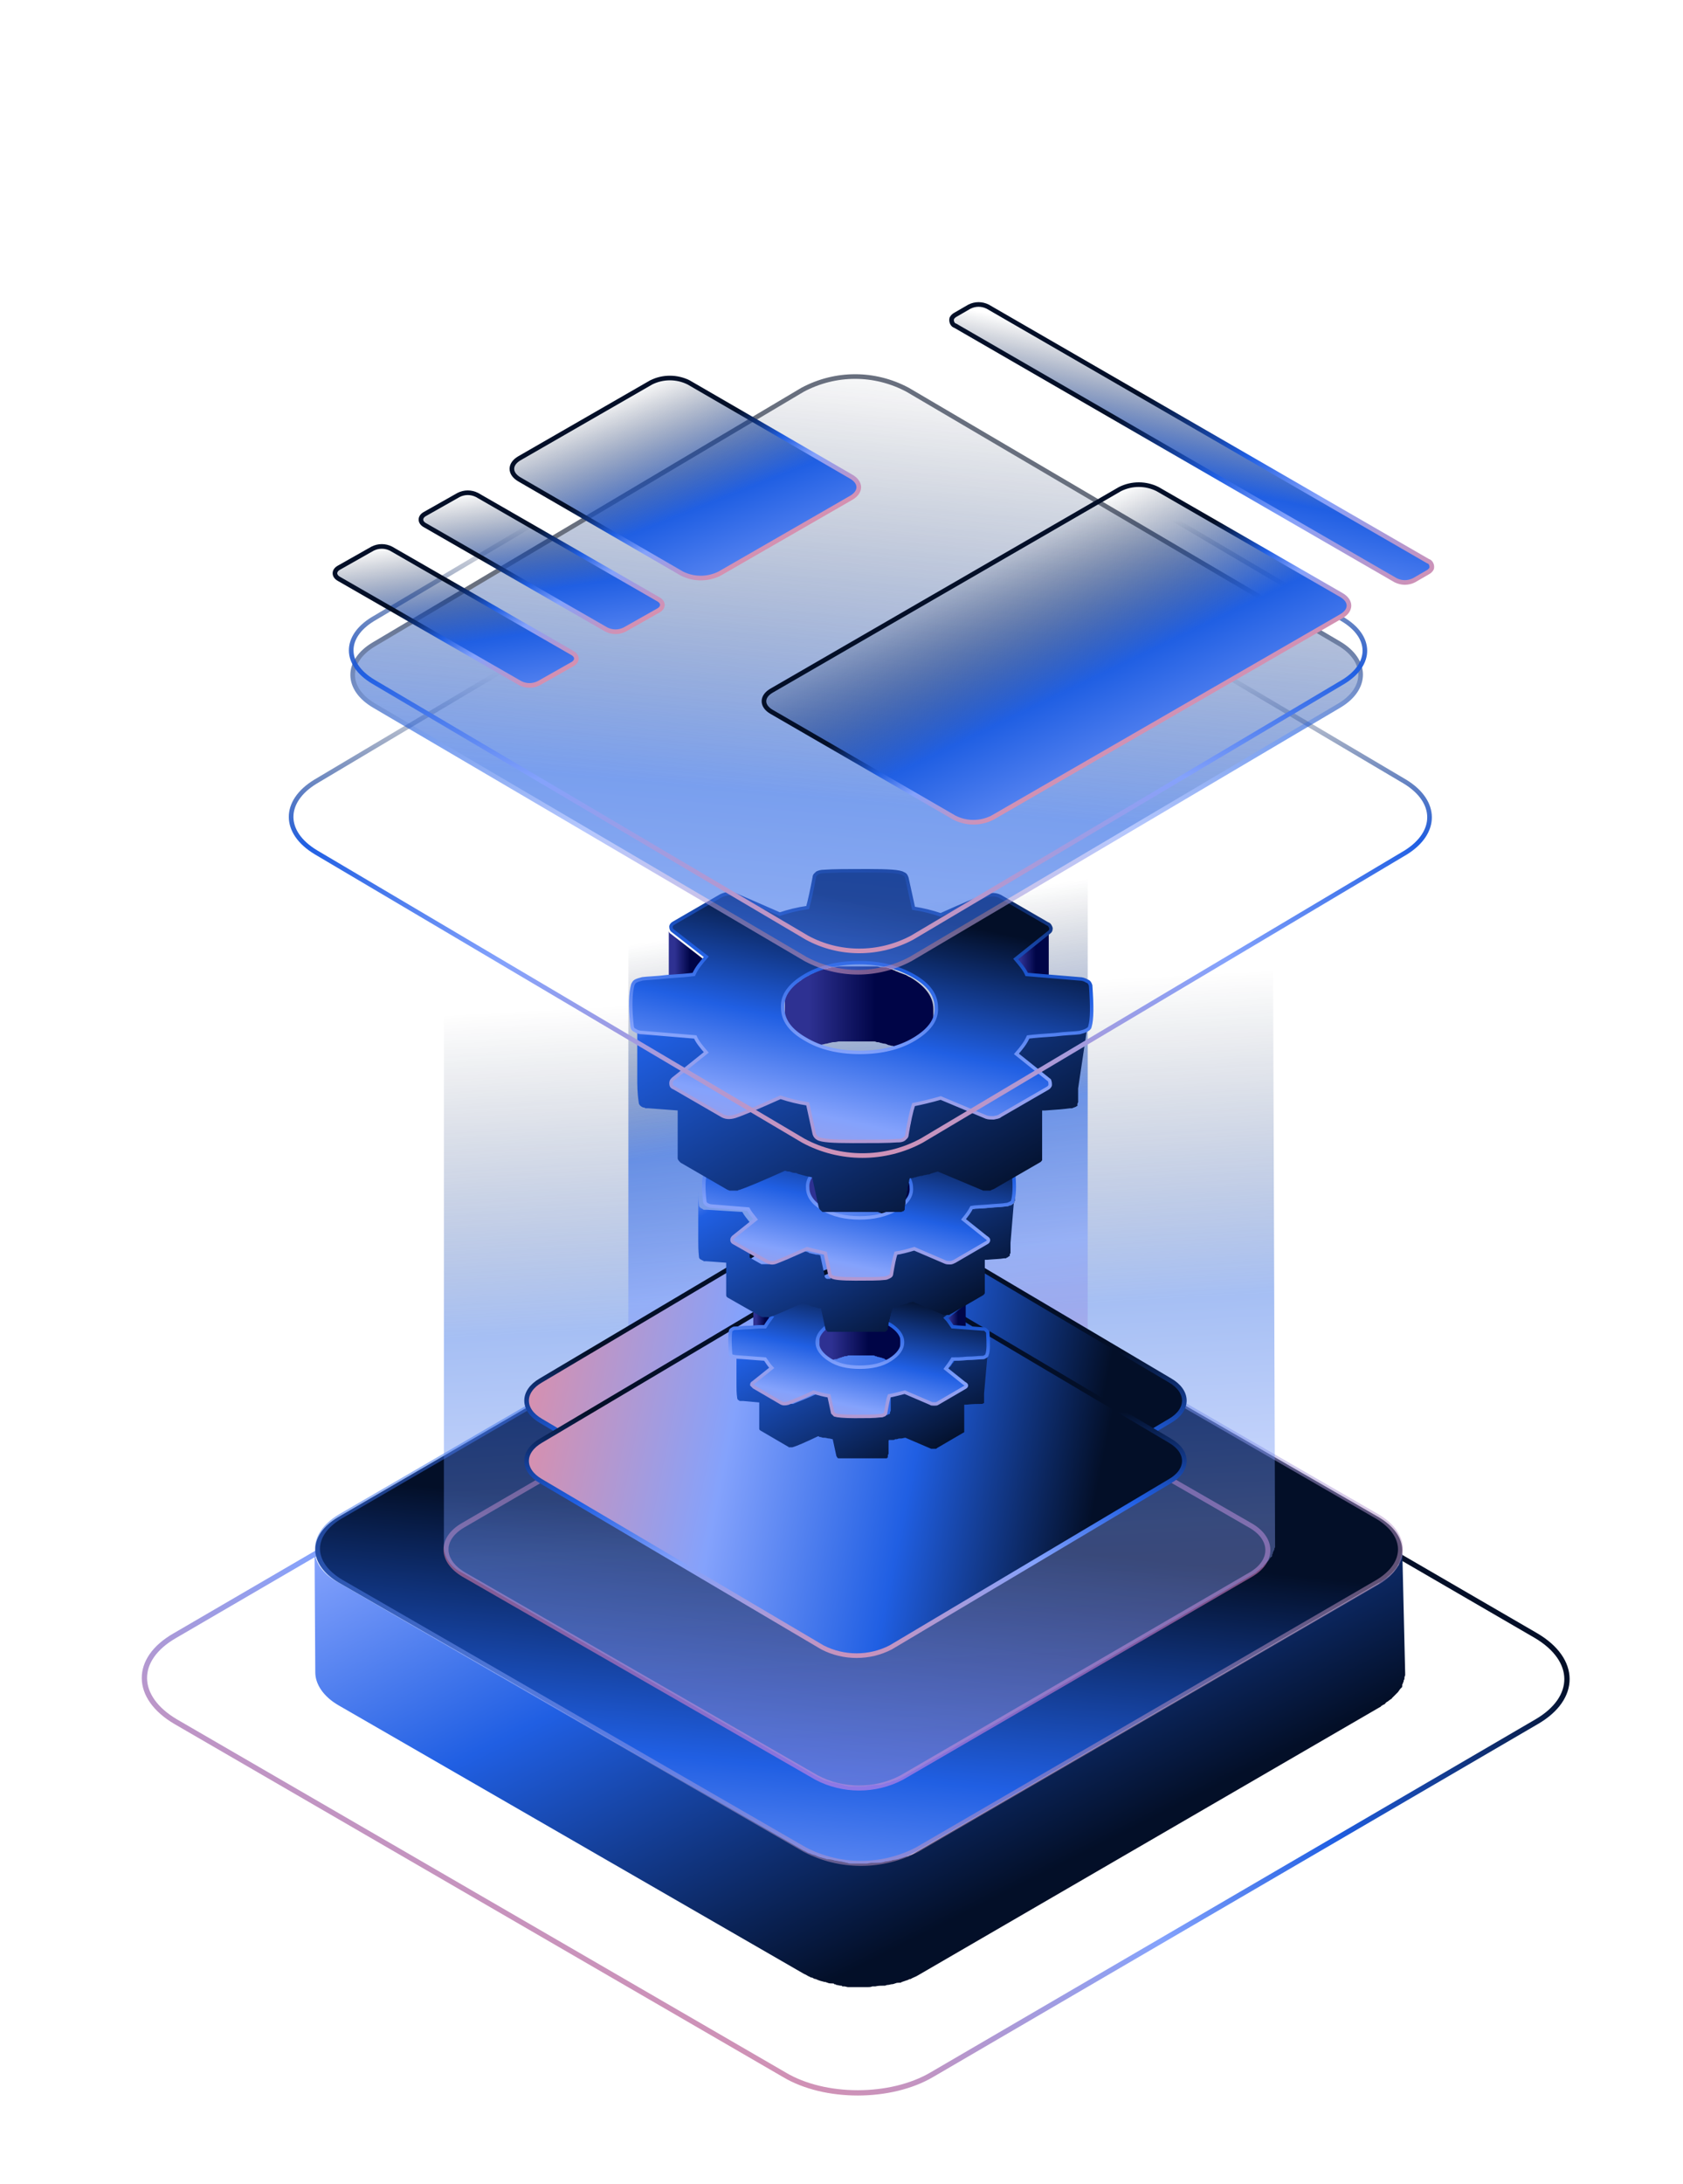 <?xml version="1.0" encoding="utf-8"?>
<!-- Generator: Adobe Illustrator 25.2.1, SVG Export Plug-In . SVG Version: 6.00 Build 0)  -->
<svg version="1.1" id="Layer_1" xmlns="http://www.w3.org/2000/svg" xmlns:xlink="http://www.w3.org/1999/xlink" x="0px" y="0px"
	 viewBox="0 0 229 297" style="enable-background:new 0 0 229 297;" xml:space="preserve">
<style type="text/css">
	.st0{fill:none;stroke:url(#SVGID_1_);stroke-width:0.72;stroke-miterlimit:10;}
	.st1{fill:url(#SVGID_2_);}
	.st2{fill:url(#SVGID_3_);}
	.st3{opacity:0.5;}
	.st4{fill:none;stroke:url(#SVGID_4_);stroke-width:0.68;stroke-miterlimit:10;}
	.st5{fill:none;stroke:url(#SVGID_5_);stroke-width:0.68;stroke-miterlimit:10;}
	.st6{opacity:0.4;}
	.st7{fill:url(#SVGID_6_);}
	.st8{opacity:0.6;}
	.st9{fill:url(#SVGID_7_);}
	.st10{fill:url(#SVGID_8_);}
	.st11{fill:none;stroke:url(#SVGID_9_);stroke-width:0.63;stroke-miterlimit:10;}
	.st12{fill:url(#SVGID_10_);}
	.st13{fill:none;stroke:url(#SVGID_11_);stroke-width:0.63;stroke-miterlimit:10;}
	.st14{fill:url(#SVGID_12_);}
	.st15{fill:url(#SVGID_13_);}
	.st16{fill:url(#SVGID_14_);}
	.st17{fill:url(#SVGID_15_);}
	.st18{fill:url(#SVGID_16_);}
	.st19{fill:none;stroke:url(#SVGID_17_);stroke-width:0.472;stroke-miterlimit:10;}
	.st20{fill:url(#SVGID_18_);}
	.st21{fill:url(#SVGID_19_);}
	.st22{fill:url(#SVGID_20_);}
	.st23{fill:url(#SVGID_21_);}
	.st24{fill:url(#SVGID_22_);}
	.st25{fill:none;stroke:url(#SVGID_23_);stroke-width:0.472;stroke-miterlimit:10;}
	.st26{fill:url(#SVGID_24_);}
	.st27{fill:url(#SVGID_25_);}
	.st28{fill:url(#SVGID_26_);}
	.st29{fill:url(#SVGID_27_);}
	.st30{fill:url(#SVGID_28_);}
	.st31{fill:none;stroke:url(#SVGID_29_);stroke-width:0.472;stroke-miterlimit:10;}
	.st32{fill:none;stroke:url(#SVGID_30_);stroke-width:0.63;stroke-miterlimit:10;}
	.st33{fill:url(#SVGID_31_);}
	.st34{fill:none;stroke:url(#SVGID_32_);stroke-width:0.63;stroke-miterlimit:10;}
	.st35{fill:none;stroke:url(#SVGID_33_);stroke-width:0.63;stroke-miterlimit:10;}
	.st36{fill:url(#SVGID_34_);}
	.st37{fill:none;stroke:url(#SVGID_35_);stroke-width:0.63;stroke-miterlimit:10;}
	.st38{fill:url(#SVGID_36_);}
	.st39{fill:none;stroke:url(#SVGID_37_);stroke-width:0.63;stroke-miterlimit:10;}
	.st40{fill:url(#SVGID_38_);}
	.st41{fill:none;stroke:url(#SVGID_39_);stroke-width:0.63;stroke-miterlimit:10;}
	.st42{fill:url(#SVGID_40_);}
	.st43{fill:none;stroke:url(#SVGID_41_);stroke-width:0.63;stroke-miterlimit:10;}
	.st44{fill:url(#SVGID_42_);}
	.st45{fill:none;stroke:url(#SVGID_43_);stroke-width:0.63;stroke-miterlimit:10;}
</style>
<g id="platform">
	<g>
		
			<linearGradient id="SVGID_1_" gradientUnits="userSpaceOnUse" x1="84.515" y1="1022.129" x2="132.845" y2="916.149" gradientTransform="matrix(1 0 0 1 0 -724)">
			<stop  offset="0" style="stop-color:#FF8789"/>
			<stop  offset="0.53" style="stop-color:#84A2FC"/>
			<stop  offset="0.72" style="stop-color:#205FE3"/>
			<stop  offset="1" style="stop-color:#030F28"/>
		</linearGradient>
		<path class="st0" d="M209,222.4c5.6,3.3,5.6,8.5,0.1,11.7l-82.3,48c-5.6,3.3-14.6,3.3-20.1,0l-82.8-48c-5.6-3.3-5.7-8.5-0.1-11.7
			l82.4-48c5.6-3.3,14.6-3.3,20.1,0L209,222.4z"/>
		
			<linearGradient id="SVGID_2_" gradientUnits="userSpaceOnUse" x1="105.047" y1="1049.22" x2="117.077" y2="932.16" gradientTransform="matrix(1 0 0 1 0 -724)">
			<stop  offset="0" style="stop-color:#FF8789"/>
			<stop  offset="0.53" style="stop-color:#84A2FC"/>
			<stop  offset="0.72" style="stop-color:#205FE3"/>
			<stop  offset="1" style="stop-color:#030F28"/>
		</linearGradient>
		<path class="st1" d="M187.6,206.3c4.2,2.5,4.3,6.4,0.1,8.9l-62.9,36.5c-4.2,2.5-11.1,2.5-15.4,0l-63.3-36.5
			c-4.2-2.5-4.3-6.4-0.1-8.9l62.9-36.5c4.2-2.5,11.1-2.5,15.4,0L187.6,206.3z"/>
		
			<linearGradient id="SVGID_3_" gradientUnits="userSpaceOnUse" x1="56.366" y1="824.007" x2="136.146" y2="981.697" gradientTransform="matrix(1 0 0 1 0 -724)">
			<stop  offset="0" style="stop-color:#FF8789"/>
			<stop  offset="0.53" style="stop-color:#84A2FC"/>
			<stop  offset="0.72" style="stop-color:#205FE3"/>
			<stop  offset="1" style="stop-color:#030F28"/>
		</linearGradient>
		<path class="st2" d="M190.8,210.7v0.3c0,0.1,0,0.3-0.1,0.4c0,0.1-0.1,0.2-0.1,0.3s-0.1,0.2-0.1,0.3s-0.1,0.1-0.1,0.3
			s-0.1,0.2-0.1,0.4s-0.1,0.1-0.1,0.2c-0.1,0.1-0.2,0.3-0.3,0.4c-0.1,0.1-0.2,0.3-0.3,0.4l-0.1,0.1l-0.4,0.4
			c-0.1,0.1-0.2,0.2-0.4,0.3c-0.1,0.1-0.2,0.1-0.3,0.2c-0.2,0.1-0.3,0.2-0.4,0.3c-0.2,0.1-0.3,0.2-0.4,0.3l-62.9,36.5
			c-0.3,0.2-0.6,0.4-1,0.5c-0.1,0.1-0.2,0.1-0.3,0.1c-0.3,0.1-0.6,0.2-0.9,0.3c-0.1,0-0.2,0.1-0.3,0.1s-0.4,0.1-0.6,0.1
			s-0.3,0.1-0.4,0.1s-0.4,0.1-0.6,0.1s-0.3,0.1-0.4,0.1c-0.4,0.1-0.8,0.1-1.2,0.1h-0.4c-0.2,0-0.5,0.1-0.7,0.1h-2.1
			c-0.2,0-0.3,0-0.5-0.1c-0.2,0-0.4-0.1-0.5-0.1s-0.3-0.1-0.5-0.1s-0.4-0.1-0.6-0.1s-0.3-0.1-0.4-0.1s-0.4-0.1-0.7-0.1
			s-0.2-0.1-0.4-0.1c-0.4-0.1-0.8-0.2-1.2-0.4c-0.2-0.1-0.4-0.1-0.6-0.2s-0.2-0.1-0.3-0.1c-0.3-0.1-0.5-0.3-0.8-0.4L46,215.2
			c-2.1-1.2-3.2-2.8-3.2-4.5l0.1,16.7c0,1.6,1.1,3.3,3.2,4.5l63.3,36.5c0.3,0.1,0.5,0.3,0.8,0.4c0.1,0.1,0.2,0.1,0.3,0.1
			c0.2,0.1,0.3,0.2,0.5,0.2h0c0.4,0.2,0.8,0.3,1.2,0.4h0.1c0.1,0,0.2,0.1,0.3,0.1c0.2,0.1,0.4,0.1,0.7,0.1c0.1,0,0.2,0,0.2,0.1
			c0.1,0,0.2,0,0.3,0.1c0.2,0,0.4,0.1,0.6,0.1c0.1,0,0.2,0,0.2,0.1h0.3c0.1,0,0.4,0.1,0.5,0.1h2.6c0.2,0,0.5,0,0.7-0.1h0.4
			c0.4-0.1,0.8-0.1,1.2-0.1h0.1c0.1,0,0.2-0.1,0.4-0.1c0.2,0,0.4-0.1,0.6-0.1c0.2,0,0.3-0.1,0.4-0.1c0.2-0.1,0.4-0.1,0.6-0.1h0.1
			c0.1,0,0.2-0.1,0.2-0.1c0.3-0.1,0.6-0.2,0.9-0.3c0.1-0.1,0.2-0.1,0.3-0.1c0.3-0.2,0.7-0.3,1-0.5l62.9-36.5c0.1,0,0.1-0.1,0.1-0.1
			s0.2-0.1,0.3-0.2c0.2,0,0.3-0.2,0.4-0.3c0.1-0.1,0.2-0.1,0.3-0.2c0.1-0.1,0.3-0.2,0.4-0.3c0,0,0.1,0,0.1-0.1l0.4-0.4l0.1-0.1
			l0.2-0.2c0,0,0.1-0.1,0.1-0.1c0.1-0.1,0.2-0.3,0.3-0.4c0-0.1,0.1-0.1,0.1-0.1c0,0,0-0.1,0.1-0.1h0c0.1-0.1,0.1-0.2,0.1-0.4
			s0.1-0.1,0.1-0.2v-0.1c0.1-0.1,0.1-0.2,0.1-0.3c0-0.1,0.1-0.1,0.1-0.2v-0.1c0-0.1,0-0.2,0.1-0.4v-0.3L190.8,210.7z"/>
		<g class="st3">
			
				<linearGradient id="SVGID_4_" gradientUnits="userSpaceOnUse" x1="131.386" y1="985.864" x2="101.636" y2="883.094" gradientTransform="matrix(1 0 0 1 0 -724)">
				<stop  offset="0" style="stop-color:#EF8DFF"/>
				<stop  offset="1" style="stop-color:#FF8789"/>
			</linearGradient>
			<path class="st4" d="M170.1,207.4c3.2,1.8,3.2,4.9,0.1,6.7l-47.5,27.6c-3.6,1.9-8,1.9-11.6,0l-48-27.6c-3.2-1.9-3.2-4.9-0.1-6.7
				l47.5-27.6c3.7-1.8,8-1.8,11.6,0L170.1,207.4z"/>
		</g>
		<g class="st3">
			
				<linearGradient id="SVGID_5_" gradientUnits="userSpaceOnUse" x1="160.831" y1="1016.859" x2="69.591" y2="846.509" gradientTransform="matrix(1 0 0 1 0 -724)">
				<stop  offset="4.000000e-02" style="stop-color:#FF8789"/>
				<stop  offset="0.53" style="stop-color:#84A2FC"/>
				<stop  offset="0.72" style="stop-color:#205FE3"/>
				<stop  offset="1" style="stop-color:#030F28"/>
			</linearGradient>
			<path class="st5" d="M187.4,206.2c4.2,2.5,4.2,6.4,0.1,8.9l-62.7,36.4c-4.8,2.5-10.5,2.5-15.3,0l-63.1-36.4
				c-4.2-2.5-4.3-6.4-0.1-8.9l62.7-36.4c4.8-2.5,10.5-2.5,15.3,0L187.4,206.2z"/>
		</g>
		<g class="st6">
			
				<linearGradient id="SVGID_6_" gradientUnits="userSpaceOnUse" x1="124.269" y1="1016.289" x2="115.739" y2="858.899" gradientTransform="matrix(1 0 0 1 0 -724)">
				<stop  offset="0" style="stop-color:#FF8789"/>
				<stop  offset="0.53" style="stop-color:#84A2FC"/>
				<stop  offset="0.72" style="stop-color:#205FE3"/>
				<stop  offset="1" style="stop-color:#030F28;stop-opacity:0"/>
			</linearGradient>
			<path class="st7" d="M173.1,95H60.4l0,115.4c0.1,1.5,1.1,2.8,2.4,3.4l48.2,27.7l0.6,0.3c0.1,0.1,0.2,0.1,0.2,0.1
				c0.1,0.1,0.2,0.1,0.4,0.2h0.1c0.3,0.1,0.6,0.2,0.9,0.3h0.1c0,0,0.2,0,0.2,0c0.2,0.1,0.3,0.1,0.5,0.1c0,0,0.1,0,0.1,0.1
				c0.1,0,0.1,0,0.2,0c0.2,0,0.3,0.1,0.4,0.1c0.1,0,0.1,0,0.2,0.1h0.2c0.1,0,0.3,0.1,0.4,0.1h2c0.2,0,0.4,0,0.6-0.1h0.3
				c0.3-0.1,0.6-0.1,1-0.1h0.1c0.1,0,0.2,0,0.3,0s0.3-0.1,0.4-0.1c0.1,0,0.2-0.1,0.3-0.1c0.2-0.1,0.3-0.1,0.4-0.1h0.1
				c0.1,0,0.1-0.1,0.2-0.1c0.2-0.1,0.4-0.2,0.7-0.2c0.1-0.1,0.2-0.1,0.2-0.1c0.3-0.1,0.6-0.3,0.8-0.4l47.9-27.7
				c0.1,0,0.1-0.1,0.1-0.1s0.2-0.1,0.2-0.2c0.1,0,0.2-0.1,0.3-0.2c0.1-0.1,0.1-0.1,0.2-0.2c0.1-0.1,0.2-0.1,0.3-0.2c0,0,0,0,0-0.1
				l0.3-0.3l0.1-0.1l0.2-0.2c0,0,0.1-0.1,0.1-0.1c0.1-0.1,0.1-0.2,0.2-0.3c0-0.1,0.1-0.1,0.1-0.1s0-0.1,0.1-0.1s0.1-0.2,0.1-0.3
				s0.1-0.1,0.1-0.2v-0.1c0-0.1,0.1-0.1,0.1-0.2c0-0.1,0.1-0.1,0.1-0.2v0c0-0.1,0-0.2,0.1-0.3L173.1,95L173.1,95z"/>
		</g>
		<g class="st8">
			
				<linearGradient id="SVGID_7_" gradientUnits="userSpaceOnUse" x1="129.844" y1="950.398" x2="115.094" y2="848.248" gradientTransform="matrix(1 0 0 1 0 -724)">
				<stop  offset="0" style="stop-color:#FF8789"/>
				<stop  offset="0.53" style="stop-color:#84A2FC"/>
				<stop  offset="0.72" style="stop-color:#205FE3"/>
				<stop  offset="1" style="stop-color:#030F28;stop-opacity:0"/>
			</linearGradient>
			<path class="st9" d="M148.5,84c0,0-63,0.7-63,0v107.3c0.1,0.8,0.6,1.6,1.4,1.9l27,15.4l0.3,0.2c0,0,0.1,0,0.1,0.1l0.2,0.1l0,0
				c0.2,0.1,0.3,0.1,0.5,0.1l0,0h0.1c0.1,0,0.2,0.1,0.3,0.1h0.1c0,0,0.1,0,0.1,0c0.1,0,0.2,0,0.2,0c0,0,0.1,0,0.1,0h0.1h0.2h1.1
				c0.1,0,0.2,0,0.3,0h0.2l0.5-0.1l0,0c0.1,0,0.1,0,0.2,0s0.2,0,0.2-0.1c0.1,0,0.1,0,0.2-0.1l0.2-0.1h0.1c0,0,0.1,0,0.1,0
				s0.2-0.1,0.4-0.1s0.1,0,0.1-0.1s0.3-0.1,0.4-0.2l26.8-15.4c0,0,0,0,0.1,0l0.1-0.1c0.1,0,0.1-0.1,0.1-0.1l0.1-0.1
				c0.1,0,0.1-0.1,0.1-0.1l0,0l0.2-0.2l0,0l0.1-0.1c0,0,0,0,0-0.1c0-0.1,0.1-0.1,0.1-0.2c0,0,0,0,0-0.1l0,0c0-0.1,0.1-0.1,0.1-0.1
				s0-0.1,0-0.1l0,0c0,0,0-0.1,0-0.1c0,0,0-0.1,0-0.1l0,0c0-0.1,0-0.1,0-0.2V84H148.5z"/>
		</g>
		<g>
			
				<linearGradient id="SVGID_8_" gradientUnits="userSpaceOnUse" x1="60.421" y1="903.266" x2="148.781" y2="920.947" gradientTransform="matrix(1 0 0 1 0 -724)">
				<stop  offset="0" style="stop-color:#FF8789"/>
				<stop  offset="0.44" style="stop-color:#84A2FC"/>
				<stop  offset="0.72" style="stop-color:#205FE3"/>
				<stop  offset="1" style="stop-color:#030F28"/>
			</linearGradient>
			<path class="st10" d="M159.2,187.7c2.6,1.5,2.6,4,0,5.5l-38.1,22.6c-2.9,1.5-6.4,1.5-9.3,0l-38.2-22.6c-2.6-1.5-2.6-4,0-5.5
				l38.1-22.6c2.9-1.5,6.4-1.5,9.3,0L159.2,187.7z"/>
			
				<linearGradient id="SVGID_9_" gradientUnits="userSpaceOnUse" x1="116.436" y1="951.23" x2="116.386" y2="907.82" gradientTransform="matrix(1 0 0 1 0 -724)">
				<stop  offset="0" style="stop-color:#FF8789"/>
				<stop  offset="0.53" style="stop-color:#84A2FC"/>
				<stop  offset="0.72" style="stop-color:#205FE3"/>
				<stop  offset="1" style="stop-color:#030F28"/>
			</linearGradient>
			<path class="st11" d="M159.2,187.7c2.6,1.5,2.6,4,0,5.5l-38.1,22.6c-2.9,1.5-6.4,1.5-9.3,0l-38.2-22.6c-2.6-1.5-2.6-4,0-5.5
				l38.1-22.6c2.9-1.5,6.4-1.5,9.3,0L159.2,187.7z"/>
		</g>
		<g>
			
				<linearGradient id="SVGID_10_" gradientUnits="userSpaceOnUse" x1="60.419" y1="911.467" x2="148.779" y2="929.147" gradientTransform="matrix(1 0 0 1 0 -724)">
				<stop  offset="0" style="stop-color:#FF8789"/>
				<stop  offset="0.44" style="stop-color:#84A2FC"/>
				<stop  offset="0.72" style="stop-color:#205FE3"/>
				<stop  offset="1" style="stop-color:#030F28"/>
			</linearGradient>
			<path class="st12" d="M159.2,195.9c2.6,1.5,2.6,4,0,5.5l-38,22.6c-2.9,1.5-6.4,1.5-9.3,0l-38.3-22.6c-2.6-1.5-2.6-4,0-5.5
				l38.1-22.6c2.9-1.5,6.4-1.5,9.3,0L159.2,195.9z"/>
			
				<linearGradient id="SVGID_11_" gradientUnits="userSpaceOnUse" x1="116.436" y1="959.42" x2="116.386" y2="916.01" gradientTransform="matrix(1 0 0 1 0 -724)">
				<stop  offset="0" style="stop-color:#FF8789"/>
				<stop  offset="0.53" style="stop-color:#84A2FC"/>
				<stop  offset="0.72" style="stop-color:#205FE3"/>
				<stop  offset="1" style="stop-color:#030F28"/>
			</linearGradient>
			<path class="st13" d="M159.2,195.9c2.6,1.5,2.6,4,0,5.5l-38,22.6c-2.9,1.5-6.4,1.5-9.3,0l-38.3-22.6c-2.6-1.5-2.6-4,0-5.5
				l38.1-22.6c2.9-1.5,6.4-1.5,9.3,0L159.2,195.9z"/>
		</g>
	</g>
</g>
<g id="cog">
	<g>
		
			<linearGradient id="SVGID_12_" gradientUnits="userSpaceOnUse" x1="128.731" y1="117.2" x2="131.428" y2="117.2" gradientTransform="matrix(1 0 0 -1 0 298)">
			<stop  offset="0.172" style="stop-color:#2E3192"/>
			<stop  offset="0.604" style="stop-color:#000547"/>
		</linearGradient>
		<path class="st14" d="M131.3,182.8C131.3,182.8,131.3,182.7,131.3,182.8C131.3,182.7,131.3,182.7,131.3,182.8
			C131.3,182.7,131.3,182.7,131.3,182.8C131.4,182.7,131.4,182.7,131.3,182.8c0.1-0.1,0.1-0.1,0.1-0.1c0,0,0,0,0,0v0c0,0,0,0,0,0
			l0-5.8c0,0,0,0,0,0.1c0,0,0,0,0,0c0,0,0,0,0,0.1c0,0,0,0,0,0c0,0,0,0,0,0c0,0,0,0,0,0c0,0,0,0-0.1,0.1l-2.5,2l0,5.8L131.3,182.8
			C131.3,182.8,131.3,182.8,131.3,182.8z"/>
		
			<linearGradient id="SVGID_13_" gradientUnits="userSpaceOnUse" x1="102.441" y1="117.252" x2="105.143" y2="117.252" gradientTransform="matrix(1 0 0 -1 0 298)">
			<stop  offset="0.172" style="stop-color:#2E3192"/>
			<stop  offset="0.604" style="stop-color:#000547"/>
		</linearGradient>
		<path class="st15" d="M102.6,182.8l2.5,2l0-5.8l-2.5-2c-0.1-0.1-0.1-0.2-0.1-0.3l0,5.8C102.4,182.6,102.5,182.7,102.6,182.8z"/>
		
			<linearGradient id="SVGID_14_" gradientUnits="userSpaceOnUse" x1="111.077" y1="114.269" x2="122.822" y2="114.269" gradientTransform="matrix(1 0 0 -1 0 298)">
			<stop  offset="0.172" style="stop-color:#2E3192"/>
			<stop  offset="0.604" style="stop-color:#000547"/>
		</linearGradient>
		<path class="st16" d="M111.1,188.1C111.1,188.1,111.1,188.1,111.1,188.1c0-0.1,0-0.1,0-0.2c0,0,0-0.1,0-0.1c0,0,0-0.1,0-0.1
			s0-0.1,0-0.1s0-0.1,0-0.1s0-0.1,0-0.1c0,0,0-0.1,0-0.1c0,0,0-0.1,0-0.1c0,0,0,0,0-0.1c0,0,0,0,0-0.1c0,0,0-0.1,0.1-0.1s0,0,0-0.1
			c0,0,0-0.1,0.1-0.1c0,0,0,0,0-0.1c0-0.1,0.1-0.1,0.1-0.2c0-0.1,0.1-0.1,0.2-0.2c0,0,0,0,0.1-0.1c0,0,0.1-0.1,0.1-0.1
			c0,0,0,0,0.1-0.1c0,0,0.1,0,0.1-0.1c0,0,0.1,0,0.1-0.1c0,0,0.1,0,0.1-0.1c0,0,0.1,0,0.1-0.1c0,0,0.1,0,0.1-0.1
			c0,0,0.1-0.1,0.1-0.1c0.1-0.1,0.3-0.1,0.4-0.2c0,0,0.1,0,0.1-0.1c0.1,0,0.2-0.1,0.3-0.1c0,0,0.1,0,0.1,0c0.1-0.1,0.3-0.1,0.4-0.1
			c0.1,0,0.2,0,0.2-0.1c0.1,0,0.2,0,0.3-0.1c0.1,0,0.2,0,0.3-0.1c0.1,0,0.2,0,0.3-0.1c0,0,0.1,0,0.1,0c0.1,0,0.3,0,0.4-0.1
			c0,0,0.1,0,0.1,0c0.1,0,0.1,0,0.2,0c0.1,0,0.3,0,0.4,0c0.2,0,0.3,0,0.5,0c0.1,0,0.3,0,0.4,0c0.1,0,0.2,0,0.3,0c0.1,0,0.2,0,0.3,0
			s0.2,0,0.3,0c0.1,0,0.2,0,0.3,0c0.1,0,0.2,0,0.3,0c0.1,0,0.2,0,0.3,0c0.1,0,0.2,0,0.3,0.1c0.1,0,0.2,0,0.3,0.1c0,0,0.1,0,0.1,0
			c0.1,0,0.3,0.1,0.4,0.1c0.1,0,0.2,0.1,0.3,0.1c0.1,0,0.1,0,0.2,0.1c0.1,0.1,0.3,0.1,0.4,0.2c1.2,0.7,1.7,1.5,1.7,2.4l0-5.8
			c0-0.9-0.6-1.7-1.7-2.4c-0.1-0.1-0.3-0.2-0.4-0.2c-0.1,0-0.1,0-0.2-0.1c-0.1,0-0.2-0.1-0.3-0.1c0,0,0,0,0,0
			c-0.1-0.1-0.3-0.1-0.4-0.1c0,0-0.1,0-0.1,0c0,0-0.1,0-0.1,0c0,0-0.1,0-0.1,0c-0.1,0-0.2-0.1-0.3-0.1c0,0-0.1,0-0.1,0
			c0,0-0.1,0-0.1,0c-0.1,0-0.2,0-0.3,0c0,0-0.1,0-0.1,0c0,0-0.1,0-0.1,0c-0.1,0-0.2,0-0.3,0c0,0-0.1,0-0.1,0c0,0-0.1,0-0.1,0
			c-0.1,0-0.2,0-0.3,0c0,0-0.1,0-0.1,0c-0.1,0-0.2,0-0.3,0c-0.1,0-0.3,0-0.4,0c0,0-0.1,0-0.1,0c-0.1,0-0.3,0-0.4,0
			c-0.1,0-0.1,0-0.2,0c0,0,0,0-0.1,0c0,0-0.1,0-0.1,0c-0.1,0-0.3,0-0.4,0.1c0,0-0.1,0-0.1,0c0,0,0,0,0,0c-0.1,0-0.2,0-0.3,0
			c-0.1,0-0.2,0-0.3,0.1c-0.1,0-0.2,0-0.3,0.1c-0.1,0-0.2,0-0.2,0.1h0c-0.1,0-0.3,0.1-0.4,0.1c0,0-0.1,0-0.1,0
			c-0.1,0-0.2,0.1-0.3,0.1c0,0-0.1,0-0.1,0.1c-0.1,0.1-0.3,0.1-0.4,0.2c0,0-0.1,0-0.1,0.1c0,0,0,0-0.1,0c0,0-0.1,0-0.1,0.1
			s-0.1,0-0.1,0.1c0,0-0.1,0-0.1,0.1c0,0-0.1,0-0.1,0.1c0,0-0.1,0-0.1,0.1c0,0-0.1,0-0.1,0.1c0,0-0.1,0.1-0.1,0.1c0,0,0,0,0,0l0,0
			c-0.1,0.1-0.1,0.1-0.2,0.2c0,0.1-0.1,0.1-0.1,0.2c0,0,0,0,0,0c0,0,0,0,0,0c0,0,0,0.1-0.1,0.1c0,0,0,0,0,0.1c0,0,0,0.1-0.1,0.1l0,0
			c0,0,0,0,0,0c0,0,0,0,0,0.1c0.1,0.1,0.1,0.1,0.1,0.1c0,0,0,0.1,0,0.1c0,0,0,0,0,0c0,0,0,0,0,0c0,0,0,0.1,0,0.1s0,0.1,0,0.1
			c0,0,0,0.1,0,0.1c0,0,0,0,0,0s0,0,0,0c0,0,0,0.1,0,0.1c0,0,0,0.1,0,0.1c0,0,0,0.1,0,0.1c0,0,0,0,0,0s0,0.1,0,0.1l0,5.8
			C111.1,188.3,111.1,188.3,111.1,188.1C111.1,188.2,111.1,188.2,111.1,188.1z"/>
		
			<linearGradient id="SVGID_15_" gradientUnits="userSpaceOnUse" x1="94.306" y1="150.808" x2="124.641" y2="98.416" gradientTransform="matrix(1 0 0 -1 0 298)">
			<stop  offset="0" style="stop-color:#FF8789"/>
			<stop  offset="0.528" style="stop-color:#84A2FC"/>
			<stop  offset="0.592" style="stop-color:#205FE3"/>
			<stop  offset="1" style="stop-color:#030F28"/>
		</linearGradient>
		<path class="st17" d="M134.5,182.7c0,0.1,0,0.2,0,0.3c0,0,0,0,0,0.1c0,0.1,0,0.1,0,0.2c0,0,0,0,0,0.1c0,0.1,0,0.1,0,0.2v0
			c0,0.1,0,0.1,0,0.2c0,0,0,0,0,0c0,0,0,0.1,0,0.1c0,0,0,0,0,0c0,0.1,0,0.1,0,0.2c0,0,0,0,0,0.1c0,0,0,0,0,0.1l0,0c0,0,0,0-0.1,0
			c0,0,0,0,0,0c0,0-0.1,0-0.1,0.1c0,0-0.1,0-0.2,0.1c0,0,0,0,0,0c0,0-0.1,0-0.1,0c0,0,0,0,0,0s0,0,0,0c0,0-0.1,0-0.1,0
			c-0.4,0-1,0.1-1.9,0.1c-0.5,0-1,0.1-1.4,0.1c-0.2,0-0.4,0-0.6,0.1c0,0.1-0.1,0.1-0.1,0.2c-0.1,0.1-0.1,0.2-0.2,0.3
			c0,0-0.1,0.1-0.1,0.1c-0.1,0.1-0.1,0.2-0.2,0.3c0,0,0,0.1-0.1,0.1c-0.1,0.1-0.2,0.2-0.3,0.3l0,4l-1.2,0.7c0,0-0.1,0-0.2,0.1
			c0,0,0,0,0,0c0,0-0.1,0-0.1,0h0c0,0,0,0,0,0c0,0-0.1,0-0.1,0s-0.1,0-0.1,0h0c0,0-0.1,0-0.1,0c0,0,0,0,0,0c0,0-0.1,0-0.1,0h0
			c0,0-0.1,0-0.1,0l-3.5-1.5c-0.2,0.1-0.4,0.1-0.6,0.1c-0.1,0-0.1,0-0.2,0c-0.1,0-0.2,0.1-0.4,0.1c-0.1,0-0.1,0-0.2,0
			c-0.1,0-0.2,0-0.3,0.1c-0.1,0-0.1,0-0.2,0c-0.1,0-0.2,0-0.3,0.1c0,0.1,0,0.1-0.1,0.2c0,0,0,0.1,0,0.1c0,0.1,0,0.1,0,0.2
			c0,0,0,0.1,0,0.1c0,0.1,0,0.1,0,0.2c0,0,0,0.1,0,0.1c0,0.1,0,0.2,0,0.2c0,0,0,0,0,0.1v0c0,0,0,0,0,0.1c0,0.1,0,0.1,0,0.2
			c0,0,0,0.1,0,0.1c0,0.1,0,0.1,0,0.2c0,0,0,0.1,0,0.1c0,0.1,0,0.2-0.1,0.3c0,0,0,0.1,0,0.1c0,0,0,0,0,0c0,0,0,0,0,0.1c0,0,0,0,0,0
			c0,0,0,0-0.1,0.1c0,0,0,0-0.1,0c0,0,0,0,0,0c0,0-0.1,0-0.1,0.1c0,0,0,0,0,0c0,0,0,0-0.1,0c0,0,0,0-0.1,0c0,0,0,0,0,0
			c0,0-0.1,0-0.1,0c-0.1,0-0.2,0-0.3,0c0,0-0.1,0-0.1,0c-0.1,0-0.1,0-0.2,0c0,0-0.1,0-0.1,0c-0.1,0-0.1,0-0.2,0c0,0-0.1,0-0.1,0
			c-0.1,0-0.2,0-0.3,0c0,0,0,0-0.1,0c-0.1,0-0.3,0-0.4,0h0c-0.1,0-0.3,0-0.4,0c0,0-0.1,0-0.1,0c-0.1,0-0.3,0-0.5,0c0,0-0.1,0-0.1,0
			c-0.2,0-0.3,0-0.5,0c-0.1,0-0.3,0-0.4,0c0,0-0.1,0-0.1,0c-0.1,0-0.2,0-0.4,0c0,0,0,0-0.1,0c-0.1,0-0.1,0-0.2,0c0,0-0.1,0-0.1,0
			c-0.1,0-0.1,0-0.2,0c0,0-0.1,0-0.1,0c-0.1,0-0.1,0-0.2,0c0,0,0,0-0.1,0c-0.1,0-0.1,0-0.2,0c0,0,0,0,0,0c-0.1,0-0.1,0-0.1,0
			c0,0,0,0-0.1,0c0,0-0.1,0-0.1,0c0,0,0,0,0,0c-0.1,0-0.1,0-0.2,0c0,0,0,0,0,0c0,0-0.1,0-0.1,0h0c0,0,0,0-0.1,0h0c0,0,0,0-0.1,0
			c-0.1-0.1-0.2-0.2-0.3-0.3l-0.5-2.3c-0.2,0-0.4-0.1-0.5-0.1c-0.2,0-0.4-0.1-0.6-0.1c-0.1,0-0.1,0-0.2,0c-0.1,0-0.3-0.1-0.4-0.1
			c-0.1,0-0.2-0.1-0.3-0.1c-1.6,0.8-2.8,1.2-3.5,1.5c0,0,0,0-0.1,0c0,0-0.1,0-0.1,0c0,0,0,0-0.1,0c0,0,0,0,0,0c0,0-0.1,0-0.1,0
			s-0.1,0-0.1,0s-0.1,0-0.1,0c0,0,0,0,0,0c0,0-0.1,0-0.1,0c0,0,0,0,0,0c0,0,0,0-0.1,0c0,0-0.1,0-0.1-0.1l-1.2-0.7l0-4
			c-0.4-0.4-0.6-0.8-0.9-1.2l-4-0.2c0,0-0.1,0-0.1,0c0,0-0.1,0-0.1,0c0,0,0,0,0,0c0,0-0.1,0-0.1,0c0,0-0.1,0-0.1-0.1
			c-0.1-0.1-0.2-0.2-0.2-0.3c-0.1-0.7-0.1-1.3-0.1-1.8v5.8c0,0.5,0,1.1,0.1,1.8c0,0.1,0.1,0.3,0.2,0.3c0,0,0.1,0,0.1,0.1
			c0,0,0.1,0,0.1,0c0,0,0,0,0,0c0,0,0,0,0.1,0c0,0,0,0,0.1,0c0,0,0,0,0.1,0c0,0,0,0,0.1,0l2.2,0.2v3.6c0,0,0,0,0,0
			c0,0.1,0.1,0.2,0.3,0.3l3.6,2.1c0,0,0.1,0,0.1,0.1h0c0,0,0,0,0,0c0,0,0,0,0,0c0,0,0,0,0,0c0,0,0.1,0,0.1,0c0,0,0,0,0,0
			c0,0,0,0,0,0c0,0,0,0,0,0c0,0,0,0,0.1,0c0,0,0,0,0,0c0,0,0,0,0.1,0c0,0,0,0,0.1,0c0,0,0,0,0,0c0,0,0,0,0,0h0h0c0,0,0.1,0,0.1,0h0
			c0,0,0,0,0,0c0.7-0.2,1.8-0.7,3.5-1.5c0.1,0,0.1,0,0.2,0.1c0,0,0.1,0,0.1,0c0.1,0,0.3,0.1,0.4,0.1c0.1,0,0.1,0,0.2,0
			c0.2,0,0.4,0.1,0.6,0.1c0,0,0,0,0,0c0.2,0,0.3,0.1,0.5,0.1c0,0,0,0,0,0l0.5,2.3c0.1,0.1,0.1,0.3,0.3,0.3c0,0,0,0,0.1,0h0
			c0,0,0,0,0.1,0h0c0,0,0,0,0.1,0h0h0c0,0,0.1,0,0.2,0h0c0,0,0.1,0,0.1,0c0,0,0,0,0.1,0c0,0,0.1,0,0.1,0h0c0.1,0,0.1,0,0.2,0
			c0,0,0,0,0.1,0c0,0,0.1,0,0.2,0c0,0,0.1,0,0.1,0c0,0,0.1,0,0.2,0c0,0,0.1,0,0.1,0c0.1,0,0.1,0,0.2,0c0,0,0,0,0.1,0h0
			c0.1,0,0.2,0,0.4,0c0,0,0.1,0,0.1,0c0.1,0,0.3,0,0.4,0c0.2,0,0.3,0,0.5,0c0,0,0.1,0,0.1,0c0.1,0,0.3,0,0.5,0c0,0,0.1,0,0.1,0
			c0.1,0,0.3,0,0.4,0c0.1,0,0.3,0,0.4,0c0,0,0,0,0.1,0c0.1,0,0.2,0,0.3,0c0,0,0,0,0,0c0,0,0.1,0,0.1,0c0.1,0,0.2,0,0.2,0
			c0,0,0.1,0,0.1,0c0.1,0,0.1,0,0.2,0c0,0,0.1,0,0.1,0c0.1,0,0.2,0,0.3,0c0,0,0.1,0,0.1,0h0c0,0,0,0,0,0c0,0,0,0,0,0c0,0,0,0,0,0
			c0,0,0,0,0.1,0h0h0c0.1,0,0.1,0,0.1-0.1c0,0,0,0,0,0c0,0,0,0,0,0c0,0,0,0,0.1,0c0,0,0,0,0-0.1c0,0,0,0,0,0s0,0,0,0c0,0,0,0,0,0
			c0,0,0,0,0,0c0,0,0,0,0-0.1v0c0-0.1,0-0.2,0.1-0.3c0,0,0-0.1,0-0.1c0-0.1,0-0.1,0-0.2c0,0,0-0.1,0-0.1c0-0.1,0-0.1,0-0.2
			c0,0,0,0,0-0.1c0,0,0-0.1,0-0.1c0-0.1,0-0.2,0-0.2c0,0,0-0.1,0-0.1c0-0.1,0-0.1,0-0.2c0,0,0-0.1,0-0.1c0-0.1,0-0.1,0-0.2
			c0,0,0-0.1,0-0.1c0-0.1,0-0.2,0.1-0.2c0,0,0.1,0,0.1,0c0.1,0,0.1,0,0.2,0c0.1,0,0.1,0,0.2,0c0.1,0,0.2,0,0.3-0.1
			c0.1,0,0.1,0,0.2,0c0.1,0,0.2-0.1,0.4-0.1c0.1,0,0.1,0,0.2,0c0.2,0,0.4-0.1,0.6-0.1l3.5,1.5c0,0,0.1,0,0.1,0h0h0h0c0,0,0,0,0.1,0
			h0c0,0,0,0,0,0c0,0,0,0,0,0c0,0,0,0,0.1,0c0,0,0,0,0,0h0c0,0,0,0,0,0c0,0,0.1,0,0.1,0h0c0,0,0.1,0,0.1,0c0,0,0,0,0,0c0,0,0,0,0,0
			c0,0,0.1,0,0.1,0h0h0c0.1,0,0.1,0,0.2-0.1l3.6-2.1c0,0,0,0,0,0c0,0,0,0,0,0c0,0,0.1,0,0.1-0.1c0,0,0,0,0,0c0,0,0,0,0,0l0,0
			c0,0,0,0,0,0c0,0,0,0,0,0c0,0,0,0,0,0c0,0,0,0,0,0c0,0,0,0,0,0v-3.7c0.1,0,0.2,0,0.3,0c0.9-0.1,1.5-0.1,1.9-0.1c0,0,0,0,0,0
			c0,0,0.1,0,0.1,0c0,0,0,0,0,0s0,0,0,0c0,0,0.1,0,0.1,0h0h0c0.1,0,0.1,0,0.2-0.1c0,0,0,0,0,0c0,0,0.1,0,0.1,0c0,0,0,0,0,0
			c0,0,0,0,0,0l0,0l0,0c0,0,0,0,0,0c0,0,0,0,0,0v0c0,0,0,0,0,0v0c0,0,0-0.1,0-0.2v0v0c0,0,0-0.1,0-0.1c0,0,0,0,0,0
			c0-0.1,0-0.1,0-0.2v0c0-0.1,0-0.1,0-0.2c0,0,0,0,0-0.1c0-0.1,0-0.1,0-0.2c0,0,0,0,0,0v0c0-0.1,0-0.2,0-0.3L134.5,182.7z"/>
		
			<linearGradient id="SVGID_16_" gradientUnits="userSpaceOnUse" x1="111.269" y1="89.07" x2="118.634" y2="123.052" gradientTransform="matrix(1 0 0 -1 0 298)">
			<stop  offset="0" style="stop-color:#FF8789"/>
			<stop  offset="0.528" style="stop-color:#84A2FC"/>
			<stop  offset="0.718" style="stop-color:#205FE3"/>
			<stop  offset="1" style="stop-color:#030F28"/>
		</linearGradient>
		<path class="st18" d="M131.5,188.4c0,0.1-0.1,0.2-0.3,0.3l-3.6,2.1c-0.1,0.1-0.3,0.1-0.5,0.1c-0.2,0-0.4,0-0.5-0.1l-3.5-1.5
			c-0.8,0.2-1.5,0.4-2.1,0.5c-0.2,0.5-0.3,1.3-0.5,2.3c0,0.1-0.1,0.3-0.3,0.3c-0.1,0.1-0.3,0.1-0.5,0.1c-0.7,0.1-1.8,0.1-3.4,0.1
			c-1.5,0-2.4-0.1-2.7-0.2c-0.1-0.1-0.2-0.2-0.3-0.3l-0.5-2.3c-0.7-0.1-1.4-0.3-2.1-0.5c-1.6,0.8-2.8,1.2-3.5,1.5
			c-0.4,0.1-0.7,0.1-1-0.1l-3.6-2.1c-0.1-0.1-0.2-0.2-0.3-0.3c0-0.1,0-0.2,0.2-0.3l2.5-2c-0.4-0.4-0.6-0.8-0.9-1.2l-4-0.3
			c-0.2,0-0.4-0.1-0.5-0.1s-0.2-0.2-0.2-0.3c-0.1-1.5-0.1-2.5,0-3.1c0-0.1,0.1-0.2,0.3-0.3c0.1-0.1,0.3-0.1,0.5-0.1
			c0.4,0,1-0.1,1.9-0.1c0.9-0.1,1.5-0.1,2-0.1c0.3-0.5,0.6-0.9,0.9-1.3l-2.5-2c-0.1-0.1-0.2-0.2-0.1-0.3c0-0.1,0.1-0.2,0.3-0.3
			l3.6-2.1c0.1-0.1,0.3-0.1,0.5-0.1c0.2,0,0.4,0,0.5,0.1l3.5,1.5c0.6-0.2,1.4-0.4,2.1-0.5c0.2-0.6,0.3-1.4,0.5-2.3
			c0-0.1,0.1-0.3,0.2-0.3c0.1-0.1,0.3-0.1,0.5-0.1c0.7-0.1,1.8-0.1,3.3-0.1c1.5,0,2.5,0.1,2.7,0.2c0.1,0.1,0.2,0.2,0.3,0.3l0.5,2.3
			c0.7,0.1,1.4,0.3,2.1,0.5c1.6-0.8,2.8-1.2,3.5-1.5c0.4-0.1,0.7-0.1,1,0.1l3.6,2.1c0.1,0.1,0.2,0.2,0.3,0.3c0,0.1,0,0.2-0.2,0.3
			l-2.5,2c0.4,0.4,0.6,0.8,0.9,1.2l4,0.3c0.2,0,0.4,0,0.5,0.1c0.1,0.1,0.2,0.2,0.3,0.3c0.1,1.6,0.1,2.6-0.1,3.1
			c0,0.1-0.1,0.2-0.3,0.3c-0.1,0.1-0.3,0.1-0.5,0.1c-0.4,0-1,0.1-1.9,0.1c-0.9,0.1-1.5,0.1-2,0.1c-0.3,0.5-0.6,0.9-0.9,1.3l2.5,2
			C131.4,188.2,131.5,188.3,131.5,188.4z M117,185.9c1.6,0,3-0.3,4.1-1c1.1-0.7,1.7-1.5,1.7-2.4c0-0.9-0.6-1.7-1.7-2.4
			c-1.2-0.6-2.5-1-4.1-1s-3,0.3-4.1,1c-1.1,0.7-1.7,1.5-1.7,2.4c0,0.9,0.6,1.7,1.7,2.4C114,185.6,115.3,185.9,117,185.9z"/>
		
			<linearGradient id="SVGID_17_" gradientUnits="userSpaceOnUse" x1="114.43" y1="93.966" x2="118.465" y2="127.95" gradientTransform="matrix(1 0 0 -1 0 298)">
			<stop  offset="0" style="stop-color:#FF8789"/>
			<stop  offset="0.528" style="stop-color:#84A2FC"/>
			<stop  offset="0.718" style="stop-color:#205FE3"/>
			<stop  offset="1" style="stop-color:#030F28"/>
		</linearGradient>
		<path class="st19" d="M131.5,188.4c0,0.1-0.1,0.2-0.3,0.3l-3.6,2.1c-0.1,0.1-0.3,0.1-0.5,0.1c-0.2,0-0.4,0-0.5-0.1l-3.5-1.5
			c-0.8,0.2-1.5,0.4-2.1,0.5c-0.2,0.5-0.3,1.3-0.5,2.3c0,0.1-0.1,0.3-0.3,0.3c-0.1,0.1-0.3,0.1-0.5,0.1c-0.7,0.1-1.8,0.1-3.4,0.1
			c-1.5,0-2.4-0.1-2.7-0.2c-0.1-0.1-0.2-0.2-0.3-0.3l-0.5-2.3c-0.7-0.1-1.4-0.3-2.1-0.5c-1.6,0.8-2.8,1.2-3.5,1.5
			c-0.4,0.1-0.7,0.1-1-0.1l-3.6-2.1c-0.1-0.1-0.2-0.2-0.3-0.3c0-0.1,0-0.2,0.2-0.3l2.5-2c-0.4-0.4-0.6-0.8-0.9-1.2l-4-0.3
			c-0.2,0-0.4-0.1-0.5-0.1s-0.2-0.2-0.2-0.3c-0.1-1.5-0.1-2.5,0-3.1c0-0.1,0.1-0.2,0.3-0.3c0.1-0.1,0.3-0.1,0.5-0.1
			c0.4,0,1-0.1,1.9-0.1c0.9-0.1,1.5-0.1,2-0.1c0.3-0.5,0.6-0.9,0.9-1.3l-2.5-2c-0.1-0.1-0.2-0.2-0.1-0.3c0-0.1,0.1-0.2,0.3-0.3
			l3.6-2.1c0.1-0.1,0.3-0.1,0.5-0.1c0.2,0,0.4,0,0.5,0.1l3.5,1.5c0.6-0.2,1.4-0.4,2.1-0.5c0.2-0.6,0.3-1.4,0.5-2.3
			c0-0.1,0.1-0.3,0.2-0.3c0.1-0.1,0.3-0.1,0.5-0.1c0.7-0.1,1.8-0.1,3.3-0.1c1.5,0,2.5,0.1,2.7,0.2c0.1,0.1,0.2,0.2,0.3,0.3l0.5,2.3
			c0.7,0.1,1.4,0.3,2.1,0.5c1.6-0.8,2.8-1.2,3.5-1.5c0.4-0.1,0.7-0.1,1,0.1l3.6,2.1c0.1,0.1,0.2,0.2,0.3,0.3c0,0.1,0,0.2-0.2,0.3
			l-2.5,2c0.4,0.4,0.6,0.8,0.9,1.2l4,0.3c0.2,0,0.4,0,0.5,0.1c0.1,0.1,0.2,0.2,0.3,0.3c0.1,1.6,0.1,2.6-0.1,3.1
			c0,0.1-0.1,0.2-0.3,0.3c-0.1,0.1-0.3,0.1-0.5,0.1c-0.4,0-1,0.1-1.9,0.1c-0.9,0.1-1.5,0.1-2,0.1c-0.3,0.5-0.6,0.9-0.9,1.3l2.5,2
			C131.4,188.2,131.5,188.3,131.5,188.4z M117,185.9c1.6,0,3-0.3,4.1-1c1.1-0.7,1.7-1.5,1.7-2.4c0-0.9-0.6-1.7-1.7-2.4
			c-1.2-0.6-2.5-1-4.1-1s-3,0.3-4.1,1c-1.1,0.7-1.7,1.5-1.7,2.4c0,0.9,0.6,1.7,1.7,2.4C114,185.6,115.3,185.9,117,185.9z"/>
	</g>
	<g>
		
			<linearGradient id="SVGID_18_" gradientUnits="userSpaceOnUse" x1="131.176" y1="138.601" x2="134.433" y2="138.601" gradientTransform="matrix(1 0 0 -1 0 298)">
			<stop  offset="0.172" style="stop-color:#2E3192"/>
			<stop  offset="0.604" style="stop-color:#000547"/>
		</linearGradient>
		<path class="st20" d="M134.3,161.8C134.3,161.8,134.3,161.7,134.3,161.8C134.3,161.7,134.3,161.7,134.3,161.8
			C134.3,161.7,134.3,161.7,134.3,161.8c0.1-0.1,0.1-0.1,0.1-0.1c0,0,0,0,0-0.1c0,0,0,0,0,0v0c0,0,0,0,0-0.1l0-7c0,0,0,0.1,0,0.1
			c0,0,0,0,0,0c0,0,0,0.1,0,0.1c0,0,0,0,0,0c0,0,0,0-0.1,0.1c0,0,0,0,0,0c0,0-0.1,0.1-0.1,0.1l-3,2.4l0,7l3-2.4
			C134.2,161.8,134.3,161.8,134.3,161.8z"/>
		
			<linearGradient id="SVGID_19_" gradientUnits="userSpaceOnUse" x1="99.425" y1="138.664" x2="102.688" y2="138.664" gradientTransform="matrix(1 0 0 -1 0 298)">
			<stop  offset="0.172" style="stop-color:#2E3192"/>
			<stop  offset="0.604" style="stop-color:#000547"/>
		</linearGradient>
		<path class="st21" d="M99.6,161.8l3.1,2.4l0-7l-3.1-2.4c-0.1-0.1-0.2-0.2-0.2-0.3l0,7C99.4,161.6,99.5,161.7,99.6,161.8z"/>
		
			<linearGradient id="SVGID_20_" gradientUnits="userSpaceOnUse" x1="109.854" y1="135.061" x2="124.039" y2="135.061" gradientTransform="matrix(1 0 0 -1 0 298)">
			<stop  offset="0.172" style="stop-color:#2E3192"/>
			<stop  offset="0.604" style="stop-color:#000547"/>
		</linearGradient>
		<path class="st22" d="M109.9,168.3c0,0,0-0.1,0-0.1c0-0.1,0-0.1,0-0.1c0,0,0-0.1,0-0.1c0,0,0-0.1,0-0.1c0,0,0-0.1,0-0.1
			c0,0,0-0.1,0-0.1c0,0,0-0.1,0-0.1c0,0,0-0.1,0.1-0.1c0,0,0-0.1,0.1-0.1s0,0,0.1-0.1c0,0,0-0.1,0.1-0.1c0,0,0.1-0.1,0.1-0.1
			c0,0,0-0.1,0.1-0.1s0.1-0.1,0.1-0.1c0,0,0.1-0.1,0.1-0.1c0.1-0.1,0.1-0.1,0.2-0.2c0.1-0.1,0.1-0.1,0.2-0.2c0,0,0.1-0.1,0.1-0.1
			c0,0,0.1-0.1,0.1-0.1c0,0,0.1,0,0.1-0.1c0.1,0,0.1-0.1,0.1-0.1c0,0,0.1,0,0.1-0.1c0.1,0,0.1-0.1,0.1-0.1c0,0,0.1,0,0.1-0.1
			c0.1,0,0.1-0.1,0.1-0.1c0.1,0,0.1-0.1,0.2-0.1c0.2-0.1,0.3-0.2,0.5-0.3c0.1,0,0.1-0.1,0.2-0.1c0.1-0.1,0.3-0.1,0.4-0.2
			c0.1,0,0.1,0,0.1-0.1c0.2-0.1,0.3-0.1,0.5-0.2c0.1,0,0.2-0.1,0.3-0.1c0.1,0,0.2-0.1,0.3-0.1c0.1,0,0.2-0.1,0.3-0.1
			c0.1,0,0.2-0.1,0.3-0.1c0,0,0.1,0,0.1,0c0.2,0,0.3-0.1,0.5-0.1c0.1,0,0.1,0,0.1,0c0.1,0,0.2,0,0.3,0c0.2,0,0.3,0,0.5,0
			c0.2,0,0.4,0,0.6,0c0.2,0,0.4,0,0.5,0c0.1,0,0.3,0,0.4,0c0.1,0,0.2,0,0.3,0c0.1,0,0.2,0,0.3,0c0.1,0,0.2,0,0.3,0
			c0.1,0,0.2,0,0.3,0.1c0.1,0,0.2,0.1,0.3,0.1c0.1,0,0.3,0.1,0.4,0.1c0.1,0,0.2,0,0.3,0.1c0.1,0,0.1,0,0.2,0.1
			c0.2,0.1,0.4,0.1,0.5,0.2c0.1,0.1,0.3,0.1,0.4,0.2c0.1,0,0.1,0.1,0.2,0.1c0.2,0.1,0.4,0.2,0.5,0.3c1.4,0.8,2.1,1.8,2.1,2.9l0-7
			c0-1.1-0.7-2.1-2.1-2.9c-0.2-0.1-0.4-0.2-0.5-0.3c-0.1,0-0.1-0.1-0.2-0.1c-0.1-0.1-0.2-0.1-0.4-0.2c0,0,0,0,0,0
			c-0.2-0.1-0.3-0.1-0.5-0.2c-0.1,0-0.1,0-0.2-0.1c-0.1,0-0.1,0-0.2-0.1c-0.1,0-0.1,0-0.2,0c-0.1,0-0.3-0.1-0.4-0.1
			c-0.1,0-0.1,0-0.1,0c0,0-0.1,0-0.2,0c-0.1,0-0.2-0.1-0.3-0.1c-0.1,0-0.1,0-0.2,0c-0.1,0-0.1,0-0.2,0c-0.1,0-0.2,0-0.3,0
			c-0.1,0-0.1,0-0.2,0c-0.1,0-0.1,0-0.2,0c-0.1,0-0.3,0-0.4,0c-0.1,0-0.1,0-0.2,0c-0.1,0-0.2,0-0.4,0c-0.2,0-0.3,0-0.5,0
			c0,0-0.1,0-0.1,0c-0.2,0-0.3,0-0.5,0c-0.1,0-0.1,0-0.2,0c0,0-0.1,0-0.1,0c-0.1,0-0.1,0-0.1,0c-0.2,0-0.4,0.1-0.5,0.1
			c0,0-0.1,0-0.1,0c0,0,0,0-0.1,0c-0.1,0-0.2,0-0.3,0c-0.1,0-0.2,0.1-0.3,0.1c-0.1,0-0.2,0.1-0.3,0.1c-0.1,0-0.2,0.1-0.3,0.1h0
			c-0.2,0.1-0.3,0.1-0.5,0.2c-0.1,0-0.1,0-0.1,0.1c-0.1,0.1-0.3,0.1-0.4,0.2c-0.1,0-0.1,0.1-0.2,0.1c-0.2,0.1-0.3,0.2-0.5,0.3
			c0,0-0.1,0.1-0.1,0.1c0,0-0.1,0-0.1,0.1c-0.1,0-0.1,0-0.1,0.1c0,0-0.1,0.1-0.1,0.1c-0.1,0-0.1,0.1-0.1,0.1c0,0-0.1,0.1-0.1,0.1
			c-0.1,0-0.1,0.1-0.1,0.1c0,0-0.1,0.1-0.1,0.1c0,0-0.1,0.1-0.1,0.1c0,0-0.1,0-0.1,0.1l0,0c-0.1,0.1-0.1,0.1-0.2,0.2
			c-0.1,0.1-0.1,0.1-0.2,0.2c0,0,0,0,0,0c0,0,0,0.1-0.1,0.1c0,0-0.1,0.1-0.1,0.1c0,0,0,0-0.1,0.1c0,0-0.1,0.1-0.1,0.1l0,0
			c0,0,0,0,0,0.1c0,0,0,0.1-0.1,0.1c0.1,0.1,0.1,0.2,0.1,0.2c0,0,0,0.1-0.1,0.1c0,0,0,0,0,0.1c0,0,0,0.1,0,0.1c0,0,0,0.1,0,0.1
			c0,0,0,0.1,0,0.1c0,0,0,0.1,0,0.1c0,0,0,0,0,0.1s0,0,0,0.1c0,0,0,0.1,0,0.1c0,0,0,0.1,0,0.1c0,0.1,0,0.1,0,0.1c0,0,0,0,0,0.1
			c0,0,0,0.1,0,0.1l-0.1,7c0-0.1,0-0.1,0-0.2C109.9,168.3,109.9,168.3,109.9,168.3z"/>
		
			<linearGradient id="SVGID_21_" gradientUnits="userSpaceOnUse" x1="89.6" y1="179.19" x2="126.235" y2="115.916" gradientTransform="matrix(1 0 0 -1 0 298)">
			<stop  offset="0" style="stop-color:#FF8789"/>
			<stop  offset="0.528" style="stop-color:#84A2FC"/>
			<stop  offset="0.592" style="stop-color:#205FE3"/>
			<stop  offset="1" style="stop-color:#030F28"/>
		</linearGradient>
		<path class="st23" d="M138.1,161.7c0,0.1,0,0.2,0,0.3c0,0,0,0,0,0.1c0,0.1,0,0.2,0,0.2c0,0,0,0.1,0,0.1c0,0.1,0,0.2,0,0.2v0
			c0,0.1,0,0.2,0,0.2c0,0,0,0.1,0,0.1c0,0.1,0,0.1,0,0.2c0,0,0,0.1,0,0.1c0,0.1,0,0.1-0.1,0.2c0,0,0,0,0,0.1c0,0,0,0.1-0.1,0.1l0,0
			c0,0,0,0.1-0.1,0.1c0,0,0,0,0,0c0,0-0.1,0.1-0.1,0.1c-0.1,0-0.1,0.1-0.2,0.1c0,0,0,0-0.1,0c-0.1,0-0.1,0-0.2,0.1c0,0,0,0,0,0
			s-0.1,0-0.1,0c-0.1,0-0.1,0-0.1,0c-0.5,0.1-1.2,0.1-2.3,0.2c-0.7,0.1-1.2,0.1-1.7,0.1c-0.3,0-0.5,0.1-0.7,0.1
			c-0.1,0.1-0.1,0.2-0.1,0.2c-0.1,0.1-0.1,0.2-0.2,0.3c0,0.1-0.1,0.1-0.1,0.2c-0.1,0.1-0.2,0.2-0.3,0.4c0,0-0.1,0.1-0.1,0.1
			c-0.1,0.1-0.2,0.3-0.3,0.4l0,4.8l-1.4,0.8c-0.1,0-0.1,0.1-0.2,0.1c0,0,0,0-0.1,0c-0.1,0-0.1,0-0.2,0.1h0c0,0,0,0-0.1,0
			c-0.1,0-0.1,0-0.1,0c-0.1,0-0.1,0-0.2,0h0c-0.1,0-0.1,0-0.2,0c0,0,0,0,0,0c-0.1,0-0.1,0-0.1,0h0c-0.1,0-0.1,0-0.1-0.1l-4.2-1.8
			c-0.2,0.1-0.5,0.1-0.7,0.2c-0.1,0-0.2,0-0.2,0.1c-0.2,0-0.3,0.1-0.4,0.1c-0.1,0-0.2,0-0.3,0.1c-0.1,0-0.3,0-0.4,0.1
			c-0.1,0-0.2,0-0.3,0.1c-0.1,0-0.3,0.1-0.4,0.1c0,0.1-0.1,0.2-0.1,0.3c0,0,0,0.1,0,0.1c0,0.1,0,0.2-0.1,0.2c0,0.1,0,0.1,0,0.1
			c0,0.1,0,0.2,0,0.2c0,0.1,0,0.1,0,0.1c0,0.1-0.1,0.2-0.1,0.3c0,0,0,0.1,0,0.1v0c0,0,0,0.1,0,0.1c0,0.1,0,0.2-0.1,0.3
			c0,0.1,0,0.1,0,0.1c0,0.1,0,0.2,0,0.3c0,0.1,0,0.1,0,0.1c0,0.1-0.1,0.3-0.1,0.4c0,0,0,0.1,0,0.1c0,0,0,0,0,0c0,0,0,0.1,0,0.1
			c0,0,0,0,0,0c0,0-0.1,0.1-0.1,0.1c0,0-0.1,0-0.1,0.1c0,0,0,0-0.1,0c0,0-0.1,0.1-0.2,0.1c0,0,0,0,0,0c0,0-0.1,0-0.1,0
			c0,0,0,0-0.1,0c0,0,0,0-0.1,0c-0.1,0-0.1,0-0.2,0c-0.1,0-0.2,0-0.3,0c0,0-0.1,0-0.1,0c-0.1,0-0.2,0-0.3,0c-0.1,0-0.1,0-0.1,0
			c-0.1,0-0.2,0-0.3,0c-0.1,0-0.1,0-0.1,0c-0.1,0-0.3,0-0.4,0c0,0-0.1,0-0.1,0c-0.2,0-0.3,0-0.5,0h0c-0.2,0-0.3,0-0.5,0
			c0,0-0.1,0-0.1,0c-0.2,0-0.4,0-0.6,0c0,0-0.1,0-0.1,0c-0.2,0-0.4,0-0.6,0c-0.2,0-0.3,0-0.5,0c0,0-0.1,0-0.1,0c-0.2,0-0.3,0-0.4,0
			c0,0-0.1,0-0.1,0c-0.1,0-0.2,0-0.2,0c0,0-0.1,0-0.1,0c-0.1,0-0.1,0-0.2,0c0,0-0.1,0-0.1,0c-0.1,0-0.1,0-0.2,0c0,0-0.1,0-0.1,0
			c-0.1,0-0.2,0-0.2,0c0,0,0,0-0.1,0c-0.1,0-0.1,0-0.2,0c0,0-0.1,0-0.1,0c-0.1,0-0.1,0-0.2,0c0,0,0,0-0.1,0c-0.1,0-0.2,0-0.2,0
			c0,0,0,0-0.1,0c0,0-0.1,0-0.1,0h0c0,0-0.1,0-0.1,0h0c0,0-0.1,0-0.1,0c-0.2-0.1-0.3-0.2-0.3-0.4l-0.6-2.8c-0.2-0.1-0.4-0.1-0.6-0.1
			c-0.3-0.1-0.5-0.1-0.8-0.2c-0.1,0-0.1,0-0.2-0.1c-0.2-0.1-0.4-0.1-0.5-0.2c-0.1,0-0.3-0.1-0.4-0.1c-2,0.9-3.4,1.5-4.2,1.8
			c0,0-0.1,0-0.1,0c-0.1,0-0.1,0-0.2,0.1c0,0-0.1,0-0.1,0c0,0,0,0-0.1,0c-0.1,0-0.1,0-0.1,0c-0.1,0-0.1,0-0.2,0c-0.1,0-0.1,0-0.2,0
			c0,0,0,0,0,0c-0.1,0-0.1,0-0.1,0c0,0,0,0-0.1,0c0,0-0.1,0-0.1,0c-0.1,0-0.1-0.1-0.2-0.1l-1.4-0.8l0-4.8c-0.4-0.5-0.8-1-1-1.4
			l-4.8-0.3c-0.1,0-0.1,0-0.2,0c-0.1,0-0.1,0-0.2,0c0,0,0,0,0,0c-0.1,0-0.1,0-0.2-0.1c-0.1,0-0.1-0.1-0.2-0.1
			c-0.2-0.1-0.3-0.3-0.3-0.4c-0.1-0.9-0.1-1.6-0.1-2.2v7c0,0.6,0,1.3,0.1,2.2c0,0.2,0.1,0.3,0.3,0.4c0.1,0,0.1,0.1,0.2,0.1
			c0.1,0,0.1,0,0.1,0.1c0,0,0,0,0,0c0,0,0.1,0,0.1,0s0.1,0,0.1,0c0,0,0.1,0,0.1,0c0,0,0.1,0,0.1,0l2.7,0.2v4.3c0,0,0,0.1,0,0.1
			c0,0.2,0.1,0.3,0.3,0.4l4.4,2.5c0.1,0,0.1,0.1,0.2,0.1h0c0,0,0.1,0,0.1,0c0,0,0,0,0.1,0c0,0,0,0,0,0c0,0,0.1,0,0.1,0c0,0,0,0,0,0
			c0,0,0,0,0,0s0,0,0.1,0c0,0,0.1,0,0.1,0s0.1,0,0.1,0c0,0,0.1,0,0.1,0c0,0,0.1,0,0.1,0s0,0,0.1,0s0,0,0.1,0h0h0
			c0.1,0,0.1,0,0.2-0.1h0c0,0,0,0,0.1,0c0.8-0.3,2.2-0.9,4.2-1.8c0.1,0,0.2,0.1,0.3,0.1c0.1,0,0.1,0,0.1,0c0.2,0.1,0.4,0.1,0.5,0.2
			c0.1,0,0.1,0,0.2,0.1c0.3,0.1,0.5,0.1,0.8,0.2c0,0,0,0,0,0c0.2,0.1,0.4,0.1,0.6,0.1c0,0,0,0,0,0l0.6,2.8c0.1,0.2,0.2,0.3,0.3,0.4
			c0,0,0.1,0,0.1,0h0c0,0,0.1,0,0.1,0h0c0,0,0.1,0,0.1,0h0h0c0.1,0,0.1,0,0.2,0h0c0.1,0,0.1,0,0.2,0c0,0,0.1,0,0.1,0
			c0.1,0,0.1,0,0.2,0h0c0.1,0,0.2,0,0.2,0c0,0,0.1,0,0.1,0c0.1,0,0.1,0,0.2,0c0,0,0.1,0,0.1,0c0.1,0,0.1,0,0.2,0c0,0,0.1,0,0.1,0
			c0.1,0,0.2,0,0.2,0c0,0,0.1,0,0.1,0h0c0.1,0,0.3,0,0.4,0c0,0,0.1,0,0.1,0c0.2,0,0.3,0,0.5,0c0.2,0,0.4,0,0.6,0c0,0,0.1,0,0.1,0
			c0.2,0,0.4,0,0.6,0c0,0,0.1,0,0.1,0c0.2,0,0.4,0,0.5,0c0.2,0,0.3,0,0.5,0c0,0,0.1,0,0.1,0c0.1,0,0.3,0,0.4,0c0,0,0,0,0.1,0
			c0.1,0,0.1,0,0.1,0c0.1,0,0.2,0,0.3,0c0.1,0,0.1,0,0.1,0c0.1,0,0.2,0,0.3,0c0,0,0.1,0,0.1,0c0.1,0,0.2,0,0.3,0c0.1,0,0.1,0,0.1,0
			h0c0,0,0,0,0.1,0s0,0,0.1,0c0,0,0,0,0,0c0,0,0.1,0,0.1,0h0h0c0.1,0,0.1-0.1,0.2-0.1c0,0,0,0,0,0c0,0,0,0,0,0c0,0,0,0,0.1-0.1
			c0,0,0.1-0.1,0.1-0.1c0,0,0,0,0,0c0,0,0,0,0-0.1c0,0,0,0,0-0.1c0,0,0,0,0,0c0,0,0-0.1,0-0.1v0c0-0.1,0.1-0.3,0.1-0.4
			c0-0.1,0-0.1,0-0.1c0-0.1,0-0.2,0.1-0.3c0-0.1,0-0.1,0-0.1c0-0.1,0-0.2,0.1-0.3c0,0,0-0.1,0-0.1c0-0.1,0-0.1,0-0.1
			c0-0.1,0.1-0.2,0.1-0.3c0-0.1,0-0.1,0-0.1c0-0.1,0-0.2,0.1-0.2c0-0.1,0-0.1,0-0.1c0-0.1,0-0.2,0.1-0.2c0,0,0-0.1,0-0.1
			c0-0.1,0-0.2,0.1-0.3c0.1,0,0.1,0,0.1,0c0.1,0,0.2,0,0.3-0.1c0.1,0,0.2,0,0.3-0.1c0.1,0,0.2-0.1,0.4-0.1c0.1,0,0.2,0,0.3-0.1
			c0.1,0,0.3-0.1,0.4-0.1c0.1,0,0.2,0,0.2-0.1c0.2-0.1,0.5-0.1,0.7-0.2l4.2,1.8c0,0,0.1,0,0.1,0h0h0h0c0,0,0.1,0,0.1,0h0
			c0,0,0,0,0,0c0,0,0,0,0.1,0s0.1,0,0.1,0c0,0,0,0,0,0h0c0,0,0,0,0.1,0c0,0,0.1,0,0.1,0h0c0.1,0,0.1,0,0.1,0c0,0,0,0,0,0
			c0,0,0,0,0,0c0.1,0,0.1,0,0.2-0.1h0h0c0.1,0,0.1-0.1,0.2-0.1l4.3-2.5c0,0,0,0,0,0c0,0,0,0,0,0c0,0,0.1-0.1,0.1-0.1c0,0,0,0,0,0
			c0,0,0,0,0,0l0,0c0,0,0-0.1,0.1-0.1c0,0,0,0,0,0c0,0,0,0,0,0c0,0,0,0,0-0.1c0,0,0-0.1,0-0.1v-4.4c0.1,0,0.2,0,0.3,0
			c1.1-0.1,1.8-0.1,2.3-0.2c0,0,0,0,0,0c0,0,0.1,0,0.1,0c0,0,0.1,0,0.1,0s0,0,0,0c0.1,0,0.1,0,0.2-0.1h0h0c0.1,0,0.2-0.1,0.2-0.1
			c0,0,0,0,0,0c0,0,0.1-0.1,0.1-0.1c0,0,0,0,0,0c0,0,0,0,0.1,0l0,0l0,0c0,0,0,0,0,0c0,0,0,0,0-0.1v0c0,0,0,0,0-0.1v0
			c0-0.1,0-0.1,0.1-0.2v0v0c0-0.1,0-0.1,0-0.2c0,0,0-0.1,0-0.1c0-0.1,0-0.2,0-0.2v0c0-0.1,0-0.2,0-0.2c0,0,0-0.1,0-0.1
			c0-0.1,0-0.1,0-0.2c0,0,0,0,0-0.1v0c0-0.1,0-0.2,0-0.3L138.1,161.7z"/>
		
			<linearGradient id="SVGID_22_" gradientUnits="userSpaceOnUse" x1="110.087" y1="104.629" x2="118.982" y2="145.669" gradientTransform="matrix(1 0 0 -1 0 298)">
			<stop  offset="0" style="stop-color:#FF8789"/>
			<stop  offset="0.528" style="stop-color:#84A2FC"/>
			<stop  offset="0.718" style="stop-color:#205FE3"/>
			<stop  offset="1" style="stop-color:#030F28"/>
		</linearGradient>
		<path class="st24" d="M134.5,168.6c0,0.2-0.1,0.3-0.3,0.4l-4.3,2.5c-0.2,0.1-0.4,0.2-0.6,0.2c-0.3,0-0.5,0-0.7-0.1l-4.2-1.8
			c-1,0.3-1.8,0.5-2.5,0.6c-0.2,0.6-0.4,1.6-0.6,2.8c0,0.2-0.1,0.3-0.3,0.4c-0.2,0.1-0.4,0.2-0.6,0.2c-0.8,0.1-2.2,0.1-4,0.1
			c-1.9,0-2.9-0.1-3.2-0.3c-0.2-0.1-0.3-0.2-0.3-0.4l-0.6-2.8c-0.9-0.2-1.7-0.4-2.5-0.6c-2,0.9-3.4,1.5-4.2,1.8
			c-0.5,0.2-0.9,0.1-1.3-0.1l-4.4-2.5c-0.2-0.1-0.3-0.2-0.3-0.4c0-0.2,0.1-0.3,0.2-0.4l3-2.4c-0.4-0.5-0.8-1-1-1.4l-4.9-0.4
			c-0.3,0-0.5-0.1-0.7-0.2c-0.2-0.1-0.3-0.3-0.3-0.4c-0.2-1.8-0.2-3.1,0.1-3.8c0.1-0.1,0.2-0.3,0.3-0.3c0.2-0.1,0.4-0.2,0.6-0.2
			c0.5-0.1,1.2-0.1,2.3-0.2c1.1-0.1,1.9-0.1,2.4-0.2c0.3-0.6,0.7-1.1,1.1-1.6l-3.1-2.4c-0.2-0.1-0.2-0.2-0.2-0.4
			c0-0.2,0.1-0.3,0.3-0.4l4.3-2.5c0.2-0.1,0.4-0.2,0.6-0.2c0.3,0,0.5,0,0.6,0.1l4.2,1.8c0.8-0.3,1.6-0.5,2.6-0.6
			c0.2-0.7,0.4-1.7,0.6-2.8c0-0.2,0.1-0.3,0.3-0.4c0.1-0.1,0.3-0.1,0.6-0.2c0.8-0.1,2.1-0.1,4-0.1c1.9,0,3,0.1,3.2,0.3
			c0.2,0.1,0.3,0.2,0.3,0.4l0.6,2.8c0.9,0.2,1.7,0.4,2.5,0.6c2-0.9,3.4-1.5,4.2-1.8c0.5-0.2,0.9-0.1,1.3,0.1l4.3,2.5
			c0.2,0.1,0.3,0.2,0.3,0.4c0,0.2,0,0.3-0.2,0.4l-3,2.4c0.4,0.5,0.8,1,1,1.4l4.9,0.4c0.2,0,0.5,0.1,0.7,0.2c0.2,0.1,0.3,0.2,0.3,0.4
			c0.2,1.9,0.1,3.1-0.1,3.8c0,0.1-0.1,0.2-0.3,0.3c-0.2,0.1-0.4,0.2-0.6,0.2c-0.5,0.1-1.2,0.1-2.3,0.2c-1.1,0.1-1.9,0.1-2.4,0.2
			c-0.3,0.6-0.7,1.1-1.1,1.6l3,2.4C134.4,168.4,134.5,168.5,134.5,168.6z M117,165.6c1.9,0,3.6-0.4,5-1.2c1.4-0.8,2.1-1.8,2-2.9
			c0-1.1-0.7-2.1-2.1-2.9c-1.4-0.8-3.1-1.2-5-1.2s-3.6,0.4-5,1.2c-1.4,0.8-2.1,1.8-2,2.9c0,1.1,0.7,2.1,2.1,2.9
			C113.3,165.2,115,165.6,117,165.6z"/>
		
			<linearGradient id="SVGID_23_" gradientUnits="userSpaceOnUse" x1="113.905" y1="110.541" x2="118.778" y2="151.584" gradientTransform="matrix(1 0 0 -1 0 298)">
			<stop  offset="0" style="stop-color:#FF8789"/>
			<stop  offset="0.528" style="stop-color:#84A2FC"/>
			<stop  offset="0.718" style="stop-color:#205FE3"/>
			<stop  offset="1" style="stop-color:#030F28"/>
		</linearGradient>
		<path class="st25" d="M134.5,168.6c0,0.2-0.1,0.3-0.3,0.4l-4.3,2.5c-0.2,0.1-0.4,0.2-0.6,0.2c-0.3,0-0.5,0-0.7-0.1l-4.2-1.8
			c-1,0.3-1.8,0.5-2.5,0.6c-0.2,0.6-0.4,1.6-0.6,2.8c0,0.2-0.1,0.3-0.3,0.4c-0.2,0.1-0.4,0.2-0.6,0.2c-0.8,0.1-2.2,0.1-4,0.1
			c-1.9,0-2.9-0.1-3.2-0.3c-0.2-0.1-0.3-0.2-0.3-0.4l-0.6-2.8c-0.9-0.2-1.7-0.4-2.5-0.6c-2,0.9-3.4,1.5-4.2,1.8
			c-0.5,0.2-0.9,0.1-1.3-0.1l-4.4-2.5c-0.2-0.1-0.3-0.2-0.3-0.4c0-0.2,0.1-0.3,0.2-0.4l3-2.4c-0.4-0.5-0.8-1-1-1.4l-4.9-0.4
			c-0.3,0-0.5-0.1-0.7-0.2c-0.2-0.1-0.3-0.3-0.3-0.4c-0.2-1.8-0.2-3.1,0.1-3.8c0.1-0.1,0.2-0.3,0.3-0.3c0.2-0.1,0.4-0.2,0.6-0.2
			c0.5-0.1,1.2-0.1,2.3-0.2c1.1-0.1,1.9-0.1,2.4-0.2c0.3-0.6,0.7-1.1,1.1-1.6l-3.1-2.4c-0.2-0.1-0.2-0.2-0.2-0.4
			c0-0.2,0.1-0.3,0.3-0.4l4.3-2.5c0.2-0.1,0.4-0.2,0.6-0.2c0.3,0,0.5,0,0.6,0.1l4.2,1.8c0.8-0.3,1.6-0.5,2.6-0.6
			c0.2-0.7,0.4-1.7,0.6-2.8c0-0.2,0.1-0.3,0.3-0.4c0.1-0.1,0.3-0.1,0.6-0.2c0.8-0.1,2.1-0.1,4-0.1c1.9,0,3,0.1,3.2,0.3
			c0.2,0.1,0.3,0.2,0.3,0.4l0.6,2.8c0.9,0.2,1.7,0.4,2.5,0.6c2-0.9,3.4-1.5,4.2-1.8c0.5-0.2,0.9-0.1,1.3,0.1l4.3,2.5
			c0.2,0.1,0.3,0.2,0.3,0.4c0,0.2,0,0.3-0.2,0.4l-3,2.4c0.4,0.5,0.8,1,1,1.4l4.9,0.4c0.2,0,0.5,0.1,0.7,0.2c0.2,0.1,0.3,0.2,0.3,0.4
			c0.2,1.9,0.1,3.1-0.1,3.8c0,0.1-0.1,0.2-0.3,0.3c-0.2,0.1-0.4,0.2-0.6,0.2c-0.5,0.1-1.2,0.1-2.3,0.2c-1.1,0.1-1.9,0.1-2.4,0.2
			c-0.3,0.6-0.7,1.1-1.1,1.6l3,2.4C134.4,168.4,134.5,168.5,134.5,168.6z M117,165.6c1.9,0,3.6-0.4,5-1.2c1.4-0.8,2.1-1.8,2-2.9
			c0-1.1-0.7-2.1-2.1-2.9c-1.4-0.8-3.1-1.2-5-1.2s-3.6,0.4-5,1.2c-1.4,0.8-2.1,1.8-2,2.9c0,1.1,0.7,2.1,2.1,2.9
			C113.3,165.2,115,165.6,117,165.6z"/>
	</g>
	<g>
		
			<linearGradient id="SVGID_24_" gradientUnits="userSpaceOnUse" x1="138.023" y1="164.147" x2="142.848" y2="164.147" gradientTransform="matrix(1 0 0 -1 0 298)">
			<stop  offset="0.172" style="stop-color:#2E3192"/>
			<stop  offset="0.604" style="stop-color:#000547"/>
		</linearGradient>
		<path class="st26" d="M142.6,137.4C142.7,137.4,142.7,137.3,142.6,137.4C142.7,137.3,142.7,137.3,142.6,137.4
			c0.1-0.1,0.1-0.1,0.1-0.1c0,0,0,0,0,0c0,0,0,0,0-0.1c0,0,0,0,0,0v0c0,0,0,0,0-0.1l0-10.4c0,0,0,0.1,0,0.1c0,0,0,0,0,0
			c0,0,0,0.1,0,0.1c0,0,0,0,0,0c0,0,0,0-0.1,0.1c0,0,0,0,0,0c0,0-0.1,0.1-0.1,0.1l-4.5,3.6l0,10.4l4.5-3.6
			C142.6,137.4,142.6,137.4,142.6,137.4z"/>
		
			<linearGradient id="SVGID_25_" gradientUnits="userSpaceOnUse" x1="90.98" y1="164.241" x2="95.814" y2="164.241" gradientTransform="matrix(1 0 0 -1 0 298)">
			<stop  offset="0.172" style="stop-color:#2E3192"/>
			<stop  offset="0.604" style="stop-color:#000547"/>
		</linearGradient>
		<path class="st27" d="M91.3,137.4l4.5,3.5l0-10.4l-4.5-3.5c-0.2-0.1-0.3-0.3-0.3-0.4l0,10.4C91,137.1,91.1,137.3,91.3,137.4z"/>
		
			<linearGradient id="SVGID_26_" gradientUnits="userSpaceOnUse" x1="106.432" y1="158.903" x2="127.448" y2="158.903" gradientTransform="matrix(1 0 0 -1 0 298)">
			<stop  offset="0.172" style="stop-color:#2E3192"/>
			<stop  offset="0.604" style="stop-color:#000547"/>
		</linearGradient>
		<path class="st28" d="M106.4,147c0,0,0-0.1,0-0.1c0-0.1,0-0.1,0-0.2c0,0,0-0.1,0-0.1c0,0,0-0.1,0-0.1c0,0,0-0.1,0-0.2
			c0,0,0-0.1,0-0.2c0,0,0-0.1,0-0.1c0,0,0-0.1,0.1-0.1c0,0,0-0.1,0.1-0.2c0,0,0-0.1,0.1-0.2c0,0,0-0.1,0.1-0.1c0,0,0.1-0.1,0.1-0.1
			c0,0,0-0.1,0.1-0.1c0,0,0.1-0.1,0.1-0.1c0,0,0.1-0.1,0.1-0.1c0.1-0.1,0.1-0.2,0.3-0.3c0.1-0.1,0.2-0.2,0.3-0.3
			c0,0,0.1-0.1,0.1-0.1c0,0,0.1-0.1,0.1-0.1c0,0,0.1-0.1,0.1-0.1c0.1,0,0.1-0.1,0.2-0.2c0,0,0.1-0.1,0.1-0.1c0.1,0,0.1-0.1,0.2-0.1
			c0,0,0.1-0.1,0.1-0.1c0.1,0,0.1-0.1,0.2-0.1c0.1,0,0.2-0.1,0.3-0.2c0.2-0.1,0.4-0.3,0.7-0.4c0.1,0,0.1-0.1,0.2-0.1
			c0.2-0.1,0.4-0.2,0.6-0.3c0.1,0,0.1,0,0.2-0.1c0.3-0.1,0.5-0.2,0.7-0.3c0.1,0,0.3-0.1,0.4-0.1c0.1,0,0.3-0.1,0.5-0.1
			c0.1,0,0.3-0.1,0.4-0.1c0.1,0,0.3-0.1,0.5-0.1c0,0,0.1,0,0.1,0c0.3,0,0.5-0.1,0.7-0.1c0.1,0,0.1,0,0.2,0c0.1,0,0.3,0,0.4,0
			c0.3,0,0.5,0,0.7,0c0.3,0,0.6,0,0.9,0c0.3,0,0.5,0,0.8,0c0.2,0,0.4,0,0.6,0c0.2,0,0.3,0,0.5,0c0.1,0,0.3,0,0.5,0
			c0.2,0,0.3,0,0.5,0.1c0.2,0,0.3,0,0.5,0.1c0.2,0,0.3,0.1,0.5,0.1c0.2,0,0.4,0.1,0.6,0.2c0.2,0,0.3,0.1,0.5,0.1
			c0.1,0,0.2,0,0.2,0.1c0.3,0.1,0.5,0.2,0.7,0.3c0.2,0.1,0.4,0.2,0.5,0.2c0.1,0,0.2,0.1,0.3,0.1c0.3,0.1,0.5,0.3,0.8,0.4
			c2.1,1.2,3.1,2.6,3.1,4.3l0-10.4c0-1.7-1.1-3.1-3.1-4.3c-0.3-0.1-0.5-0.3-0.8-0.4c-0.1,0-0.2-0.1-0.3-0.1
			c-0.2-0.1-0.3-0.1-0.5-0.2c0,0,0,0,0,0c-0.3-0.1-0.5-0.2-0.7-0.3c-0.1,0-0.1,0-0.2-0.1c-0.1,0-0.2,0-0.2-0.1c-0.1,0-0.2,0-0.3-0.1
			c-0.2,0-0.4-0.1-0.6-0.1c-0.1,0-0.2,0-0.2,0c-0.1,0-0.2,0-0.3,0c-0.1,0-0.3-0.1-0.5-0.1c-0.1,0-0.2,0-0.2,0s-0.2,0-0.3,0
			c-0.2,0-0.3,0-0.5,0c-0.1,0-0.1,0-0.3,0c-0.1,0-0.2,0-0.3,0c-0.2,0-0.4,0-0.6,0c-0.1,0-0.2,0-0.3,0c-0.1,0-0.3,0-0.5,0
			c-0.2,0-0.4,0-0.7,0c0,0-0.1,0-0.1,0c-0.3,0-0.5,0-0.7,0c-0.1,0-0.2,0-0.3,0c0,0-0.1,0-0.1,0c-0.1,0-0.1,0-0.2,0
			c-0.3,0-0.5,0.1-0.7,0.1c0,0-0.1,0-0.1,0c0,0,0,0-0.1,0c-0.1,0-0.3,0.1-0.4,0.1c-0.1,0-0.3,0.1-0.4,0.1c-0.1,0-0.3,0.1-0.5,0.1
			c-0.1,0-0.3,0.1-0.4,0.1h0c-0.3,0.1-0.5,0.1-0.7,0.3c-0.1,0-0.1,0-0.2,0.1c-0.2,0.1-0.4,0.1-0.6,0.3c-0.1,0-0.1,0.1-0.2,0.1
			c-0.2,0.1-0.5,0.2-0.7,0.4c0,0-0.1,0.1-0.1,0.1c0,0-0.1,0-0.1,0.1c-0.1,0-0.1,0.1-0.2,0.1c0,0-0.1,0.1-0.1,0.1
			c-0.1,0-0.1,0.1-0.2,0.1c0,0-0.1,0.1-0.1,0.1c-0.1,0-0.1,0.1-0.2,0.1c0,0-0.1,0.1-0.1,0.1c0,0-0.1,0.1-0.1,0.1c0,0-0.1,0-0.1,0.1
			l0,0c-0.1,0.1-0.2,0.2-0.3,0.3c-0.1,0.1-0.2,0.2-0.3,0.3c0,0,0,0,0,0c0,0,0,0.1-0.1,0.1c0,0-0.1,0.1-0.1,0.1c0,0,0,0.1-0.1,0.1
			c0,0-0.1,0.1-0.1,0.1l0,0c0,0,0,0,0,0.1c0,0,0,0.1-0.1,0.1c0.1,0.1,0.1,0.2,0.1,0.3c0,0,0,0.1-0.1,0.1c0,0,0,0,0,0.1
			c0,0,0,0.1,0,0.1c0,0,0,0.1,0,0.1c0,0,0,0.1,0,0.1c0,0,0,0.1,0,0.1c0,0,0,0,0,0.1c0,0,0,0,0,0.1c0,0.1,0,0.1,0,0.2
			c0,0,0,0.1,0,0.1c0,0.1,0,0.1,0,0.2c0,0,0,0,0,0.1c0,0,0,0.1,0,0.1l-0.1,10.3c0-0.1,0-0.1,0-0.2C106.4,147.1,106.4,147,106.4,147z
			"/>
		
			<linearGradient id="SVGID_27_" gradientUnits="userSpaceOnUse" x1="76.423" y1="224.284" x2="130.702" y2="130.537" gradientTransform="matrix(1 0 0 -1 0 298)">
			<stop  offset="0" style="stop-color:#FF8789"/>
			<stop  offset="0.528" style="stop-color:#84A2FC"/>
			<stop  offset="0.592" style="stop-color:#205FE3"/>
			<stop  offset="1" style="stop-color:#030F28"/>
		</linearGradient>
		<path class="st29" d="M148.3,137.3c0,0.2,0,0.3,0,0.5c0,0,0,0.1,0,0.1c0,0.1,0,0.2,0,0.3c0,0,0,0.1,0,0.1c0,0.1,0,0.2,0,0.3v0
			c0,0.1,0,0.2,0,0.3c0,0,0,0.1,0,0.1c0,0.1,0,0.1,0,0.2c0,0,0,0.1,0,0.1c0,0.1,0,0.2-0.1,0.3c0,0,0,0.1,0,0.1c0,0,0,0.1-0.1,0.1
			l0,0c0,0-0.1,0.1-0.1,0.1c0,0,0,0,0,0c0,0-0.1,0.1-0.1,0.1c-0.1,0-0.2,0.1-0.3,0.1c0,0,0,0-0.1,0c-0.1,0-0.1,0-0.3,0.1
			c0,0,0,0,0,0c0,0-0.1,0-0.1,0c-0.1,0-0.1,0-0.2,0c-0.7,0.1-1.8,0.1-3.4,0.3c-1,0.1-1.8,0.1-2.5,0.2c-0.4,0-0.8,0.1-1.1,0.1
			c-0.1,0.1-0.2,0.2-0.2,0.3c-0.1,0.2-0.2,0.3-0.3,0.5c0,0.1-0.1,0.1-0.2,0.2c-0.1,0.2-0.3,0.3-0.4,0.5c0,0-0.1,0.1-0.1,0.1
			c-0.1,0.2-0.3,0.4-0.5,0.6l0,7.2l-2.1,1.2c-0.1,0-0.2,0.1-0.3,0.1c0,0,0,0-0.1,0c-0.1,0-0.1,0-0.2,0.1h0c0,0,0,0-0.1,0
			c-0.1,0-0.1,0-0.2,0c-0.1,0-0.1,0-0.2,0h0c-0.1,0-0.1,0-0.2,0c0,0,0,0,0,0c-0.1,0-0.2,0-0.2,0h0c-0.1,0-0.1,0-0.2-0.1l-6.2-2.6
			c-0.3,0.1-0.7,0.2-1,0.3c-0.1,0-0.2,0-0.3,0.1c-0.2,0-0.4,0.1-0.6,0.1c-0.1,0-0.2,0-0.4,0.1c-0.2,0-0.4,0.1-0.5,0.1
			c-0.1,0-0.2,0-0.4,0.1c-0.2,0-0.4,0.1-0.6,0.1c0,0.2-0.1,0.3-0.1,0.4c0,0,0,0.1,0,0.1c0,0.1,0,0.2-0.1,0.3c0,0.1,0,0.1,0,0.2
			c0,0.1,0,0.2-0.1,0.3c0,0.1,0,0.1,0,0.2c0,0.1-0.1,0.3-0.1,0.4c0,0,0,0.1,0,0.1v0c0,0,0,0.1,0,0.2c0,0.1,0,0.3-0.1,0.4
			c0,0.1,0,0.1,0,0.2c0,0.1,0,0.3-0.1,0.4c0,0.1,0,0.1,0,0.2c0,0.2-0.1,0.4-0.1,0.6c0,0.1,0,0.1,0,0.1c0,0,0,0,0,0
			c0,0,0,0.1-0.1,0.1c0,0,0,0,0,0c0,0-0.1,0.1-0.1,0.1c0,0-0.1,0-0.1,0.1c0,0,0,0-0.1,0c-0.1,0-0.2,0.1-0.3,0.1c0,0-0.1,0-0.1,0
			c0,0-0.1,0-0.1,0c0,0-0.1,0-0.1,0c0,0,0,0-0.1,0c-0.1,0-0.2,0-0.2,0c-0.2,0-0.3,0-0.4,0c0,0-0.1,0-0.2,0c-0.1,0-0.2,0-0.4,0
			c-0.1,0-0.1,0-0.2,0c-0.1,0-0.3,0-0.4,0c-0.1,0-0.1,0-0.2,0c-0.2,0-0.4,0-0.6,0c0,0-0.1,0-0.1,0c-0.2,0-0.4,0-0.7,0h0
			c-0.2,0-0.5,0-0.7,0c0,0-0.1,0-0.1,0c-0.3,0-0.5,0-0.8,0c0,0-0.1,0-0.1,0c-0.3,0-0.6,0-0.9,0c-0.3,0-0.5,0-0.7,0c0,0-0.1,0-0.1,0
			c-0.2,0-0.4,0-0.6,0c0,0-0.1,0-0.1,0c-0.1,0-0.2,0-0.3,0c0,0-0.1,0-0.1,0c-0.1,0-0.2,0-0.3,0c0,0-0.1,0-0.1,0c-0.1,0-0.2,0-0.3,0
			c0,0-0.1,0-0.1,0c-0.1,0-0.2,0-0.3,0c0,0,0,0-0.1,0c-0.1,0-0.2,0-0.3,0c0,0-0.1,0-0.1,0c-0.1,0-0.1,0-0.2,0c0,0,0,0-0.1,0
			c-0.1,0-0.2,0-0.3,0c0,0,0,0-0.1,0c0,0-0.1,0-0.1,0h0c0,0-0.1,0-0.1,0h0c0,0-0.1,0-0.1,0c-0.2-0.2-0.4-0.3-0.5-0.6l-0.9-4.1
			c-0.3-0.1-0.6-0.1-0.9-0.2c-0.4-0.1-0.7-0.1-1.1-0.3c-0.1,0-0.2,0-0.3-0.1c-0.3-0.1-0.5-0.2-0.8-0.2c-0.2,0-0.4-0.1-0.6-0.2
			c-2.9,1.3-5,2.2-6.2,2.6c0,0-0.1,0-0.1,0c-0.1,0-0.1,0-0.2,0.1c0,0-0.1,0-0.1,0c0,0,0,0-0.1,0c-0.1,0-0.1,0-0.2,0
			c-0.1,0-0.1,0-0.2,0c-0.1,0-0.1,0-0.2,0c0,0,0,0,0,0c-0.1,0-0.1,0-0.2,0c0,0,0,0-0.1,0c0,0-0.1,0-0.1,0c-0.1,0-0.2-0.1-0.3-0.1
			l-2.1-1.2l0-7.2c-0.6-0.7-1.2-1.4-1.5-2.1l-7.1-0.4c-0.1,0-0.2,0-0.3,0c-0.1,0-0.1,0-0.2,0c0,0,0,0,0,0c-0.1,0-0.1,0-0.2-0.1
			c-0.1,0-0.1-0.1-0.3-0.1c-0.3-0.1-0.4-0.4-0.4-0.6c-0.1-1.3-0.2-2.4-0.2-3.3v10.4c0,0.9,0,2,0.2,3.3c0,0.2,0.1,0.4,0.4,0.6
			c0.1,0,0.1,0.1,0.3,0.1c0.1,0,0.1,0,0.2,0.1c0,0,0,0,0,0c0,0,0.1,0,0.1,0c0,0,0.1,0,0.1,0c0,0,0.1,0,0.1,0c0,0,0.1,0,0.1,0l4,0.3
			v6.4c0,0,0,0.1,0,0.1c0,0.2,0.2,0.4,0.4,0.6l6.4,3.7c0.1,0,0.2,0.1,0.3,0.1h0c0,0,0.1,0,0.1,0c0,0,0,0,0.1,0c0,0,0,0,0,0
			c0,0,0.1,0,0.1,0c0,0,0,0,0,0c0,0,0,0,0,0c0,0,0,0,0.1,0s0.1,0,0.1,0c0,0,0.1,0,0.1,0c0,0,0.1,0,0.1,0s0.1,0,0.1,0s0,0,0.1,0
			c0,0,0,0,0.1,0h0h0c0.1,0,0.1,0,0.2-0.1h0c0,0,0,0,0.1,0c1.2-0.4,3.3-1.3,6.2-2.6c0.1,0,0.3,0.1,0.4,0.1c0.1,0,0.1,0,0.2,0
			c0.3,0.1,0.5,0.2,0.8,0.2c0.1,0,0.2,0,0.3,0.1c0.4,0.1,0.7,0.2,1.1,0.3c0,0,0,0,0,0c0.3,0.1,0.6,0.1,0.9,0.2c0,0,0,0,0,0l0.9,4.1
			c0.1,0.3,0.3,0.4,0.5,0.6c0,0,0.1,0,0.1,0h0c0,0,0.1,0,0.1,0h0c0,0,0.1,0,0.1,0h0h0c0.1,0,0.2,0,0.3,0h0c0.1,0,0.1,0,0.2,0
			c0,0,0.1,0,0.1,0c0.1,0,0.2,0,0.3,0h0c0.1,0,0.2,0,0.3,0c0,0,0.1,0,0.1,0c0.1,0,0.2,0,0.3,0c0,0,0.1,0,0.1,0c0.1,0,0.2,0,0.3,0
			c0,0,0.1,0,0.1,0c0.1,0,0.2,0,0.3,0c0,0,0.1,0,0.1,0h0c0.2,0,0.4,0,0.6,0c0,0,0.1,0,0.1,0c0.2,0,0.4,0,0.7,0c0.3,0,0.6,0,0.9,0
			c0,0,0.1,0,0.1,0c0.3,0,0.6,0,0.8,0c0,0,0.1,0,0.1,0c0.3,0,0.5,0,0.7,0c0.3,0,0.5,0,0.7,0c0,0,0.1,0,0.1,0c0.2,0,0.4,0,0.5,0
			c0,0,0,0,0.1,0c0.1,0,0.1,0,0.2,0c0.2,0,0.3,0,0.4,0c0.1,0,0.1,0,0.2,0c0.1,0,0.3,0,0.4,0c0,0,0.1,0,0.2,0c0.2,0,0.3,0,0.4,0
			c0.1,0,0.1,0,0.2,0h0c0,0,0,0,0.1,0c0,0,0,0,0.1,0c0,0,0,0,0.1,0c0,0,0.1,0,0.2,0h0h0c0.1,0,0.2-0.1,0.3-0.1c0,0,0,0,0,0
			c0,0,0,0,0,0c0,0,0.1,0,0.1-0.1c0,0,0.1-0.1,0.1-0.1c0,0,0,0,0,0c0,0,0,0,0-0.1c0,0,0,0,0-0.1c0,0,0,0,0,0c0,0,0-0.1,0-0.1v0
			c0-0.2,0.1-0.4,0.1-0.6c0-0.1,0-0.1,0-0.2c0-0.1,0-0.3,0.1-0.4c0-0.1,0-0.1,0-0.2c0-0.2,0-0.3,0.1-0.4c0,0,0-0.1,0-0.1
			c0-0.1,0-0.1,0-0.2c0-0.1,0.1-0.3,0.1-0.4c0-0.1,0-0.2,0-0.2c0-0.1,0-0.2,0.1-0.3c0-0.1,0-0.1,0-0.2c0-0.1,0-0.2,0.1-0.3
			c0,0,0-0.1,0-0.1c0-0.2,0.1-0.3,0.1-0.4c0.1,0,0.1,0,0.2,0c0.1,0,0.3,0,0.4-0.1c0.1,0,0.2,0,0.4-0.1c0.2,0,0.3-0.1,0.5-0.1
			c0.1,0,0.2,0,0.4-0.1c0.2,0,0.4-0.1,0.6-0.1c0.1,0,0.2,0,0.3-0.1c0.3-0.1,0.7-0.2,1-0.3l6.2,2.6c0,0,0.1,0,0.1,0h0h0h0
			c0,0,0.1,0,0.1,0h0c0,0,0,0,0,0c0,0,0,0,0.1,0c0,0,0.1,0,0.1,0c0,0,0,0,0,0h0c0,0,0,0,0.1,0c0,0,0.1,0,0.1,0h0c0.1,0,0.1,0,0.2,0
			c0,0,0,0,0.1,0c0,0,0,0,0,0c0.1,0,0.1,0,0.2-0.1h0h0c0.1,0,0.2-0.1,0.3-0.1l6.4-3.7c0,0,0,0,0,0c0,0,0,0,0,0c0,0,0.1-0.1,0.1-0.1
			c0,0,0,0,0,0c0,0,0,0,0,0l0,0c0,0,0-0.1,0.1-0.1c0,0,0,0,0,0c0,0,0,0,0,0c0,0,0,0,0-0.1c0,0,0-0.1,0-0.1v-6.6c0.1,0,0.3,0,0.4,0
			c1.6-0.1,2.7-0.2,3.4-0.3c0,0,0,0,0,0c0,0,0.1,0,0.1,0c0,0,0.1,0,0.1,0s0,0,0,0c0.1,0,0.1,0,0.3-0.1h0h0c0.1,0,0.2-0.1,0.3-0.1
			c0,0,0,0,0,0c0,0,0.1-0.1,0.1-0.1c0,0,0,0,0,0c0,0,0,0,0.1,0l0,0l0,0c0,0,0,0,0,0c0,0,0,0,0-0.1v0c0,0,0,0,0-0.1v0
			c0-0.1,0-0.2,0.1-0.3v0v0c0-0.1,0-0.1,0-0.2c0,0,0-0.1,0-0.1c0-0.1,0-0.2,0-0.3v0c0-0.1,0-0.2,0-0.3c0,0,0-0.1,0-0.1
			c0-0.1,0-0.2,0-0.3c0,0,0,0,0-0.1v0c0-0.1,0-0.3,0-0.5L148.3,137.3z"/>
		
			<linearGradient id="SVGID_28_" gradientUnits="userSpaceOnUse" x1="106.778" y1="113.813" x2="119.956" y2="174.619" gradientTransform="matrix(1 0 0 -1 0 298)">
			<stop  offset="0" style="stop-color:#FF8789"/>
			<stop  offset="0.528" style="stop-color:#84A2FC"/>
			<stop  offset="0.718" style="stop-color:#205FE3"/>
			<stop  offset="1" style="stop-color:#030F28"/>
		</linearGradient>
		<path class="st30" d="M142.9,147.5c0,0.2-0.2,0.4-0.4,0.5l-6.4,3.7c-0.2,0.2-0.5,0.2-0.9,0.3c-0.4,0-0.7,0-1-0.1l-6.2-2.6
			c-1.4,0.4-2.7,0.7-3.7,0.9c-0.3,0.9-0.6,2.3-0.9,4.1c0,0.3-0.2,0.4-0.4,0.6c-0.3,0.2-0.6,0.2-0.9,0.2c-1.2,0.1-3.2,0.1-6,0.1
			c-2.8,0-4.3-0.1-4.8-0.4c-0.2-0.1-0.4-0.3-0.5-0.6l-0.9-4.1c-1.3-0.2-2.5-0.5-3.7-0.9c-2.9,1.3-5,2.2-6.2,2.6
			c-0.7,0.2-1.3,0.2-1.9-0.2l-6.4-3.7c-0.3-0.1-0.4-0.3-0.4-0.6s0.1-0.4,0.3-0.6l4.5-3.6c-0.6-0.7-1.2-1.4-1.5-2.1l-7.2-0.6
			c-0.4,0-0.7-0.1-1-0.3c-0.3-0.1-0.4-0.4-0.4-0.6c-0.3-2.7-0.2-4.5,0.1-5.6c0.1-0.2,0.2-0.4,0.4-0.5c0.2-0.1,0.5-0.2,0.9-0.3
			c0.7-0.1,1.8-0.1,3.4-0.3c1.6-0.1,2.8-0.2,3.6-0.3c0.4-0.9,1-1.6,1.7-2.4l-4.5-3.5c-0.2-0.1-0.3-0.3-0.3-0.6
			c0-0.2,0.2-0.4,0.4-0.5l6.4-3.7c0.2-0.1,0.5-0.2,0.9-0.3c0.4,0,0.7,0,0.9,0.1l6.2,2.7c1.2-0.4,2.4-0.7,3.8-0.9
			c0.3-1.1,0.6-2.5,0.9-4.1c0-0.3,0.2-0.4,0.4-0.6c0.2-0.1,0.5-0.2,0.9-0.2c1.2-0.1,3.2-0.1,6-0.1c2.8,0,4.4,0.1,4.8,0.4
			c0.3,0.1,0.4,0.3,0.5,0.6l0.9,4.1c1.3,0.2,2.5,0.5,3.7,0.9c2.9-1.3,5-2.2,6.2-2.6c0.7-0.2,1.3-0.2,1.9,0.1l6.4,3.7
			c0.3,0.1,0.4,0.3,0.5,0.6c0,0.2,0,0.4-0.3,0.6l-4.5,3.6c0.6,0.7,1.2,1.4,1.5,2.1l7.2,0.6c0.3,0,0.7,0.1,1,0.3
			c0.3,0.1,0.4,0.3,0.5,0.6c0.2,2.8,0.2,4.6-0.1,5.6c0,0.1-0.1,0.3-0.5,0.5c-0.2,0.1-0.5,0.2-0.9,0.3c-0.7,0.1-1.8,0.1-3.4,0.3
			c-1.6,0.1-2.8,0.2-3.6,0.3c-0.4,0.9-1,1.6-1.6,2.3l4.5,3.6C142.9,147.2,142.9,147.3,142.9,147.5z M117,143.1
			c2.9,0,5.4-0.6,7.4-1.8c2-1.2,3.1-2.6,3-4.3c0-1.7-1-3.1-3.1-4.3c-2.1-1.2-4.5-1.8-7.4-1.8c-2.9,0-5.4,0.6-7.4,1.8
			c-2,1.2-3.1,2.6-3,4.3c0,1.7,1,3.1,3.1,4.3C111.6,142.5,114.1,143.1,117,143.1z"/>
		
			<linearGradient id="SVGID_29_" gradientUnits="userSpaceOnUse" x1="112.433" y1="122.573" x2="119.653" y2="183.382" gradientTransform="matrix(1 0 0 -1 0 298)">
			<stop  offset="0" style="stop-color:#FF8789"/>
			<stop  offset="0.528" style="stop-color:#84A2FC"/>
			<stop  offset="0.718" style="stop-color:#205FE3"/>
			<stop  offset="1" style="stop-color:#030F28"/>
		</linearGradient>
		<path class="st31" d="M142.9,147.5c0,0.2-0.2,0.4-0.4,0.5l-6.4,3.7c-0.2,0.2-0.5,0.2-0.9,0.3c-0.4,0-0.7,0-1-0.1l-6.2-2.6
			c-1.4,0.4-2.7,0.7-3.7,0.9c-0.3,0.9-0.6,2.3-0.9,4.1c0,0.3-0.2,0.4-0.4,0.6c-0.3,0.2-0.6,0.2-0.9,0.2c-1.2,0.1-3.2,0.1-6,0.1
			c-2.8,0-4.3-0.1-4.8-0.4c-0.2-0.1-0.4-0.3-0.5-0.6l-0.9-4.1c-1.3-0.2-2.5-0.5-3.7-0.9c-2.9,1.3-5,2.2-6.2,2.6
			c-0.7,0.2-1.3,0.2-1.9-0.2l-6.4-3.7c-0.3-0.1-0.4-0.3-0.4-0.6s0.1-0.4,0.3-0.6l4.5-3.6c-0.6-0.7-1.2-1.4-1.5-2.1l-7.2-0.6
			c-0.4,0-0.7-0.1-1-0.3c-0.3-0.1-0.4-0.4-0.4-0.6c-0.3-2.7-0.2-4.5,0.1-5.6c0.1-0.2,0.2-0.4,0.4-0.5c0.2-0.1,0.5-0.2,0.9-0.3
			c0.7-0.1,1.8-0.1,3.4-0.3c1.6-0.1,2.8-0.2,3.6-0.3c0.4-0.9,1-1.6,1.7-2.4l-4.5-3.5c-0.2-0.1-0.3-0.3-0.3-0.6
			c0-0.2,0.2-0.4,0.4-0.5l6.4-3.7c0.2-0.1,0.5-0.2,0.9-0.3c0.4,0,0.7,0,0.9,0.1l6.2,2.7c1.2-0.4,2.4-0.7,3.8-0.9
			c0.3-1.1,0.6-2.5,0.9-4.1c0-0.3,0.2-0.4,0.4-0.6c0.2-0.1,0.5-0.2,0.9-0.2c1.2-0.1,3.2-0.1,6-0.1c2.8,0,4.4,0.1,4.8,0.4
			c0.3,0.1,0.4,0.3,0.5,0.6l0.9,4.1c1.3,0.2,2.5,0.5,3.7,0.9c2.9-1.3,5-2.2,6.2-2.6c0.7-0.2,1.3-0.2,1.9,0.1l6.4,3.7
			c0.3,0.1,0.4,0.3,0.5,0.6c0,0.2,0,0.4-0.3,0.6l-4.5,3.6c0.6,0.7,1.2,1.4,1.5,2.1l7.2,0.6c0.3,0,0.7,0.1,1,0.3
			c0.3,0.1,0.4,0.3,0.5,0.6c0.2,2.8,0.2,4.6-0.1,5.6c0,0.1-0.1,0.3-0.5,0.5c-0.2,0.1-0.5,0.2-0.9,0.3c-0.7,0.1-1.8,0.1-3.4,0.3
			c-1.6,0.1-2.8,0.2-3.6,0.3c-0.4,0.9-1,1.6-1.6,2.3l4.5,3.6C142.9,147.2,142.9,147.3,142.9,147.5z M117,143.1
			c2.9,0,5.4-0.6,7.4-1.8c2-1.2,3.1-2.6,3-4.3c0-1.7-1-3.1-3.1-4.3c-2.1-1.2-4.5-1.8-7.4-1.8c-2.9,0-5.4,0.6-7.4,1.8
			c-2,1.2-3.1,2.6-3,4.3c0,1.7,1,3.1,3.1,4.3C111.6,142.5,114.1,143.1,117,143.1z"/>
	</g>
</g>
<g id="line1">
	
		<linearGradient id="SVGID_30_" gradientUnits="userSpaceOnUse" x1="117.26" y1="898.98" x2="116.95" y2="815.23" gradientTransform="matrix(1 0 0 1 0 -724)">
		<stop  offset="0" style="stop-color:#FF8789"/>
		<stop  offset="0.53" style="stop-color:#84A2FC"/>
		<stop  offset="0.72" style="stop-color:#205FE3"/>
		<stop  offset="1" style="stop-color:#030F28;stop-opacity:0"/>
	</linearGradient>
	<path class="st32" d="M191.2,106.3c4.4,2.7,4.4,6.9,0.1,9.6l-65.9,39.2c-5,2.7-11.1,2.7-16.1,0l-66.3-39.2
		c-4.5-2.7-4.5-6.9-0.1-9.6l65.9-39.2c5-2.7,11.1-2.7,16.1,0L191.2,106.3z"/>
</g>
<g id="layout">
	<g>
		<g class="st8">
			
				<linearGradient id="SVGID_31_" gradientUnits="userSpaceOnUse" x1="100.953" y1="987.871" x2="120.533" y2="772.391" gradientTransform="matrix(1 0 0 1 0 -724)">
				<stop  offset="0" style="stop-color:#FF8789"/>
				<stop  offset="0.44" style="stop-color:#84A2FC"/>
				<stop  offset="0.72" style="stop-color:#205FE3"/>
				<stop  offset="1" style="stop-color:#030F28;stop-opacity:0"/>
			</linearGradient>
			<path class="st33" d="M182.2,87.5c3.9,2.3,3.9,6.1,0.1,8.4l-58.4,34.5c-4.5,2.4-9.8,2.4-14.3,0L51,96c-4-2.3-4-6.1-0.1-8.4
				L109.2,53c4.5-2.4,9.8-2.4,14.3,0L182.2,87.5z"/>
			
				<linearGradient id="SVGID_32_" gradientUnits="userSpaceOnUse" x1="116.66" y1="872.01" x2="116.58" y2="805.55" gradientTransform="matrix(1 0 0 1 0 -724)">
				<stop  offset="0" style="stop-color:#FF8789"/>
				<stop  offset="0.53" style="stop-color:#84A2FC"/>
				<stop  offset="0.72" style="stop-color:#205FE3"/>
				<stop  offset="1" style="stop-color:#030F28"/>
			</linearGradient>
			<path class="st34" d="M182.2,87.5c3.9,2.3,3.9,6.1,0.1,8.4l-58.4,34.5c-4.5,2.4-9.8,2.4-14.3,0L51,96c-4-2.3-4-6.1-0.1-8.4
				L109.2,53c4.5-2.4,9.8-2.4,14.3,0L182.2,87.5z"/>
		</g>
		
			<linearGradient id="SVGID_33_" gradientUnits="userSpaceOnUse" x1="116.951" y1="869.23" x2="116.681" y2="794.81" gradientTransform="matrix(1 0 0 1 0 -724)">
			<stop  offset="0" style="stop-color:#FF8789"/>
			<stop  offset="0.53" style="stop-color:#84A2FC"/>
			<stop  offset="0.72" style="stop-color:#205FE3"/>
			<stop  offset="1" style="stop-color:#030F28;stop-opacity:0"/>
		</linearGradient>
		<path class="st35" d="M182.7,84.2c4,2.4,4,6.1,0.1,8.5l-58.7,34.8c-4.5,2.4-9.9,2.4-14.3,0l-59-34.8c-4-2.4-4-6.1-0.1-8.5
			l58.7-34.8c4.5-2.4,9.9-2.4,14.3,0L182.7,84.2z"/>
		<g>
			
				<linearGradient id="SVGID_34_" gradientUnits="userSpaceOnUse" x1="-1554.11" y1="1812.742" x2="-1480.72" y2="1779.002" gradientTransform="matrix(0.87 -0.5 0.87 0.5 -90.65 -1579.95)">
				<stop  offset="0" style="stop-color:#FF8789"/>
				<stop  offset="0.44" style="stop-color:#84A2FC"/>
				<stop  offset="0.72" style="stop-color:#205FE3"/>
				<stop  offset="1" style="stop-color:#030F28;stop-opacity:0"/>
			</linearGradient>
			<path class="st36" d="M130,42.8l1.9-1.1c0.8-0.4,1.7-0.4,2.5,0l59.9,34.6c0.4,0.1,0.6,0.6,0.5,1c-0.1,0.2-0.3,0.4-0.5,0.5
				l-1.9,1.1c-0.8,0.4-1.7,0.4-2.5,0L130,44.3c-0.4-0.1-0.6-0.6-0.5-1C129.6,43.1,129.8,42.9,130,42.8z"/>
			
				<linearGradient id="SVGID_35_" gradientUnits="userSpaceOnUse" x1="-1493.451" y1="1834.357" x2="-1495.271" y2="1775.267" gradientTransform="matrix(0.87 -0.5 0.87 0.5 -90.65 -1579.95)">
				<stop  offset="0" style="stop-color:#FF8789"/>
				<stop  offset="0.53" style="stop-color:#84A2FC"/>
				<stop  offset="0.72" style="stop-color:#205FE3"/>
				<stop  offset="1" style="stop-color:#030F28"/>
			</linearGradient>
			<path class="st37" d="M130,42.8l1.9-1.1c0.8-0.4,1.7-0.4,2.5,0l59.9,34.6c0.4,0.1,0.6,0.6,0.5,1c-0.1,0.2-0.3,0.4-0.5,0.5
				l-1.9,1.1c-0.8,0.4-1.7,0.4-2.5,0L130,44.3c-0.4-0.1-0.6-0.6-0.5-1C129.6,43.1,129.8,42.9,130,42.8z"/>
		</g>
		<g>
			
				<linearGradient id="SVGID_36_" gradientUnits="userSpaceOnUse" x1="-1495.907" y1="1829.344" x2="-1481.067" y2="1747.874" gradientTransform="matrix(0.87 -0.5 0.87 0.5 -151.23 -1559.75)">
				<stop  offset="0" style="stop-color:#FF8789"/>
				<stop  offset="0.44" style="stop-color:#84A2FC"/>
				<stop  offset="0.72" style="stop-color:#205FE3"/>
				<stop  offset="1" style="stop-color:#030F28;stop-opacity:0"/>
			</linearGradient>
			<path class="st38" d="M70.7,62.3L88.6,52c1.6-0.8,3.5-0.8,5.1,0l22.1,12.8c1.4,0.8,1.4,2.1,0,2.9L97.9,78c-1.6,0.8-3.5,0.8-5.1,0
				L70.7,65.2C69.3,64.4,69.3,63.1,70.7,62.3z"/>
			
				<linearGradient id="SVGID_37_" gradientUnits="userSpaceOnUse" x1="-1484.183" y1="1785.809" x2="-1484.253" y2="1760.059" gradientTransform="matrix(0.87 -0.5 0.87 0.5 -151.23 -1559.75)">
				<stop  offset="0" style="stop-color:#FF8789"/>
				<stop  offset="0.53" style="stop-color:#84A2FC"/>
				<stop  offset="0.72" style="stop-color:#205FE3"/>
				<stop  offset="1" style="stop-color:#030F28"/>
			</linearGradient>
			<path class="st39" d="M70.7,62.3L88.6,52c1.6-0.8,3.5-0.8,5.1,0l22.1,12.8c1.4,0.8,1.4,2.1,0,2.9L97.9,78c-1.6,0.8-3.5,0.8-5.1,0
				L70.7,65.2C69.3,64.4,69.3,63.1,70.7,62.3z"/>
		</g>
		<g>
			
				<linearGradient id="SVGID_38_" gradientUnits="userSpaceOnUse" x1="-1473.625" y1="1839.455" x2="-1465.495" y2="1747.205" gradientTransform="matrix(0.87 -0.5 0.87 0.5 -116.93 -1528.13)">
				<stop  offset="0" style="stop-color:#FF8789"/>
				<stop  offset="0.44" style="stop-color:#84A2FC"/>
				<stop  offset="0.72" style="stop-color:#205FE3"/>
				<stop  offset="1" style="stop-color:#030F28;stop-opacity:0"/>
			</linearGradient>
			<path class="st40" d="M105,93.9l47.4-27.4c1.6-0.8,3.5-0.8,5.1,0l25,14.4c1.4,0.8,1.4,2.1,0,2.9L135,111.2
				c-1.6,0.8-3.5,0.8-5.1,0L105,96.8C103.6,96,103.6,94.7,105,93.9z"/>
			
				<linearGradient id="SVGID_39_" gradientUnits="userSpaceOnUse" x1="-1467.211" y1="1789.721" x2="-1467.251" y2="1761.291" gradientTransform="matrix(0.87 -0.5 0.87 0.5 -116.93 -1528.13)">
				<stop  offset="0" style="stop-color:#FF8789"/>
				<stop  offset="0.53" style="stop-color:#84A2FC"/>
				<stop  offset="0.72" style="stop-color:#205FE3"/>
				<stop  offset="1" style="stop-color:#030F28"/>
			</linearGradient>
			<path class="st41" d="M105,93.9l47.4-27.4c1.6-0.8,3.5-0.8,5.1,0l25,14.4c1.4,0.8,1.4,2.1,0,2.9L135,111.2
				c-1.6,0.8-3.5,0.8-5.1,0L105,96.8C103.6,96,103.6,94.7,105,93.9z"/>
		</g>
		<g>
			
				<linearGradient id="SVGID_40_" gradientUnits="userSpaceOnUse" x1="-1522.558" y1="1814.759" x2="-1485.718" y2="1752.309" gradientTransform="matrix(0.87 -0.5 0.87 0.5 -162.91 -1552.86)">
				<stop  offset="0" style="stop-color:#FF8789"/>
				<stop  offset="0.44" style="stop-color:#84A2FC"/>
				<stop  offset="0.72" style="stop-color:#205FE3"/>
				<stop  offset="1" style="stop-color:#030F28;stop-opacity:0"/>
			</linearGradient>
			<path class="st42" d="M57.8,69.9l4.6-2.6c0.8-0.4,1.7-0.4,2.5,0l24.7,14.2c0.7,0.4,0.7,1.1,0,1.5L85,85.6c-0.8,0.4-1.7,0.4-2.5,0
				L57.8,71.4C57.1,71,57.1,70.3,57.8,69.9z"/>
			
				<linearGradient id="SVGID_41_" gradientUnits="userSpaceOnUse" x1="-1493.175" y1="1785.802" x2="-1493.385" y2="1760.052" gradientTransform="matrix(0.87 -0.5 0.87 0.5 -162.91 -1552.86)">
				<stop  offset="0" style="stop-color:#FF8789"/>
				<stop  offset="0.53" style="stop-color:#84A2FC"/>
				<stop  offset="0.72" style="stop-color:#205FE3"/>
				<stop  offset="1" style="stop-color:#030F28"/>
			</linearGradient>
			<path class="st43" d="M57.8,69.9l4.6-2.6c0.8-0.4,1.7-0.4,2.5,0l24.7,14.2c0.7,0.4,0.7,1.1,0,1.5L85,85.6c-0.8,0.4-1.7,0.4-2.5,0
				L57.8,71.4C57.1,71,57.1,70.3,57.8,69.9z"/>
		</g>
		<g>
			
				<linearGradient id="SVGID_42_" gradientUnits="userSpaceOnUse" x1="-1522.556" y1="1814.76" x2="-1485.716" y2="1752.31" gradientTransform="matrix(0.87 -0.5 0.87 0.5 -174.59 -1545.56)">
				<stop  offset="0" style="stop-color:#FF8789"/>
				<stop  offset="0.44" style="stop-color:#84A2FC"/>
				<stop  offset="0.72" style="stop-color:#205FE3"/>
				<stop  offset="1" style="stop-color:#030F28;stop-opacity:0"/>
			</linearGradient>
			<path class="st44" d="M46.1,77.2l4.6-2.6c0.8-0.4,1.7-0.4,2.5,0l24.7,14.2c0.7,0.4,0.7,1.1,0,1.5l-4.6,2.6
				c-0.8,0.4-1.7,0.4-2.5,0L46.1,78.7C45.4,78.3,45.4,77.6,46.1,77.2z"/>
			
				<linearGradient id="SVGID_43_" gradientUnits="userSpaceOnUse" x1="-1493.186" y1="1785.802" x2="-1493.396" y2="1760.052" gradientTransform="matrix(0.87 -0.5 0.87 0.5 -174.59 -1545.56)">
				<stop  offset="0" style="stop-color:#FF8789"/>
				<stop  offset="0.53" style="stop-color:#84A2FC"/>
				<stop  offset="0.72" style="stop-color:#205FE3"/>
				<stop  offset="1" style="stop-color:#030F28"/>
			</linearGradient>
			<path class="st45" d="M46.1,77.2l4.6-2.6c0.8-0.4,1.7-0.4,2.5,0l24.7,14.2c0.7,0.4,0.7,1.1,0,1.5l-4.6,2.6
				c-0.8,0.4-1.7,0.4-2.5,0L46.1,78.7C45.4,78.3,45.4,77.6,46.1,77.2z"/>
		</g>
	</g>
</g>
</svg>
